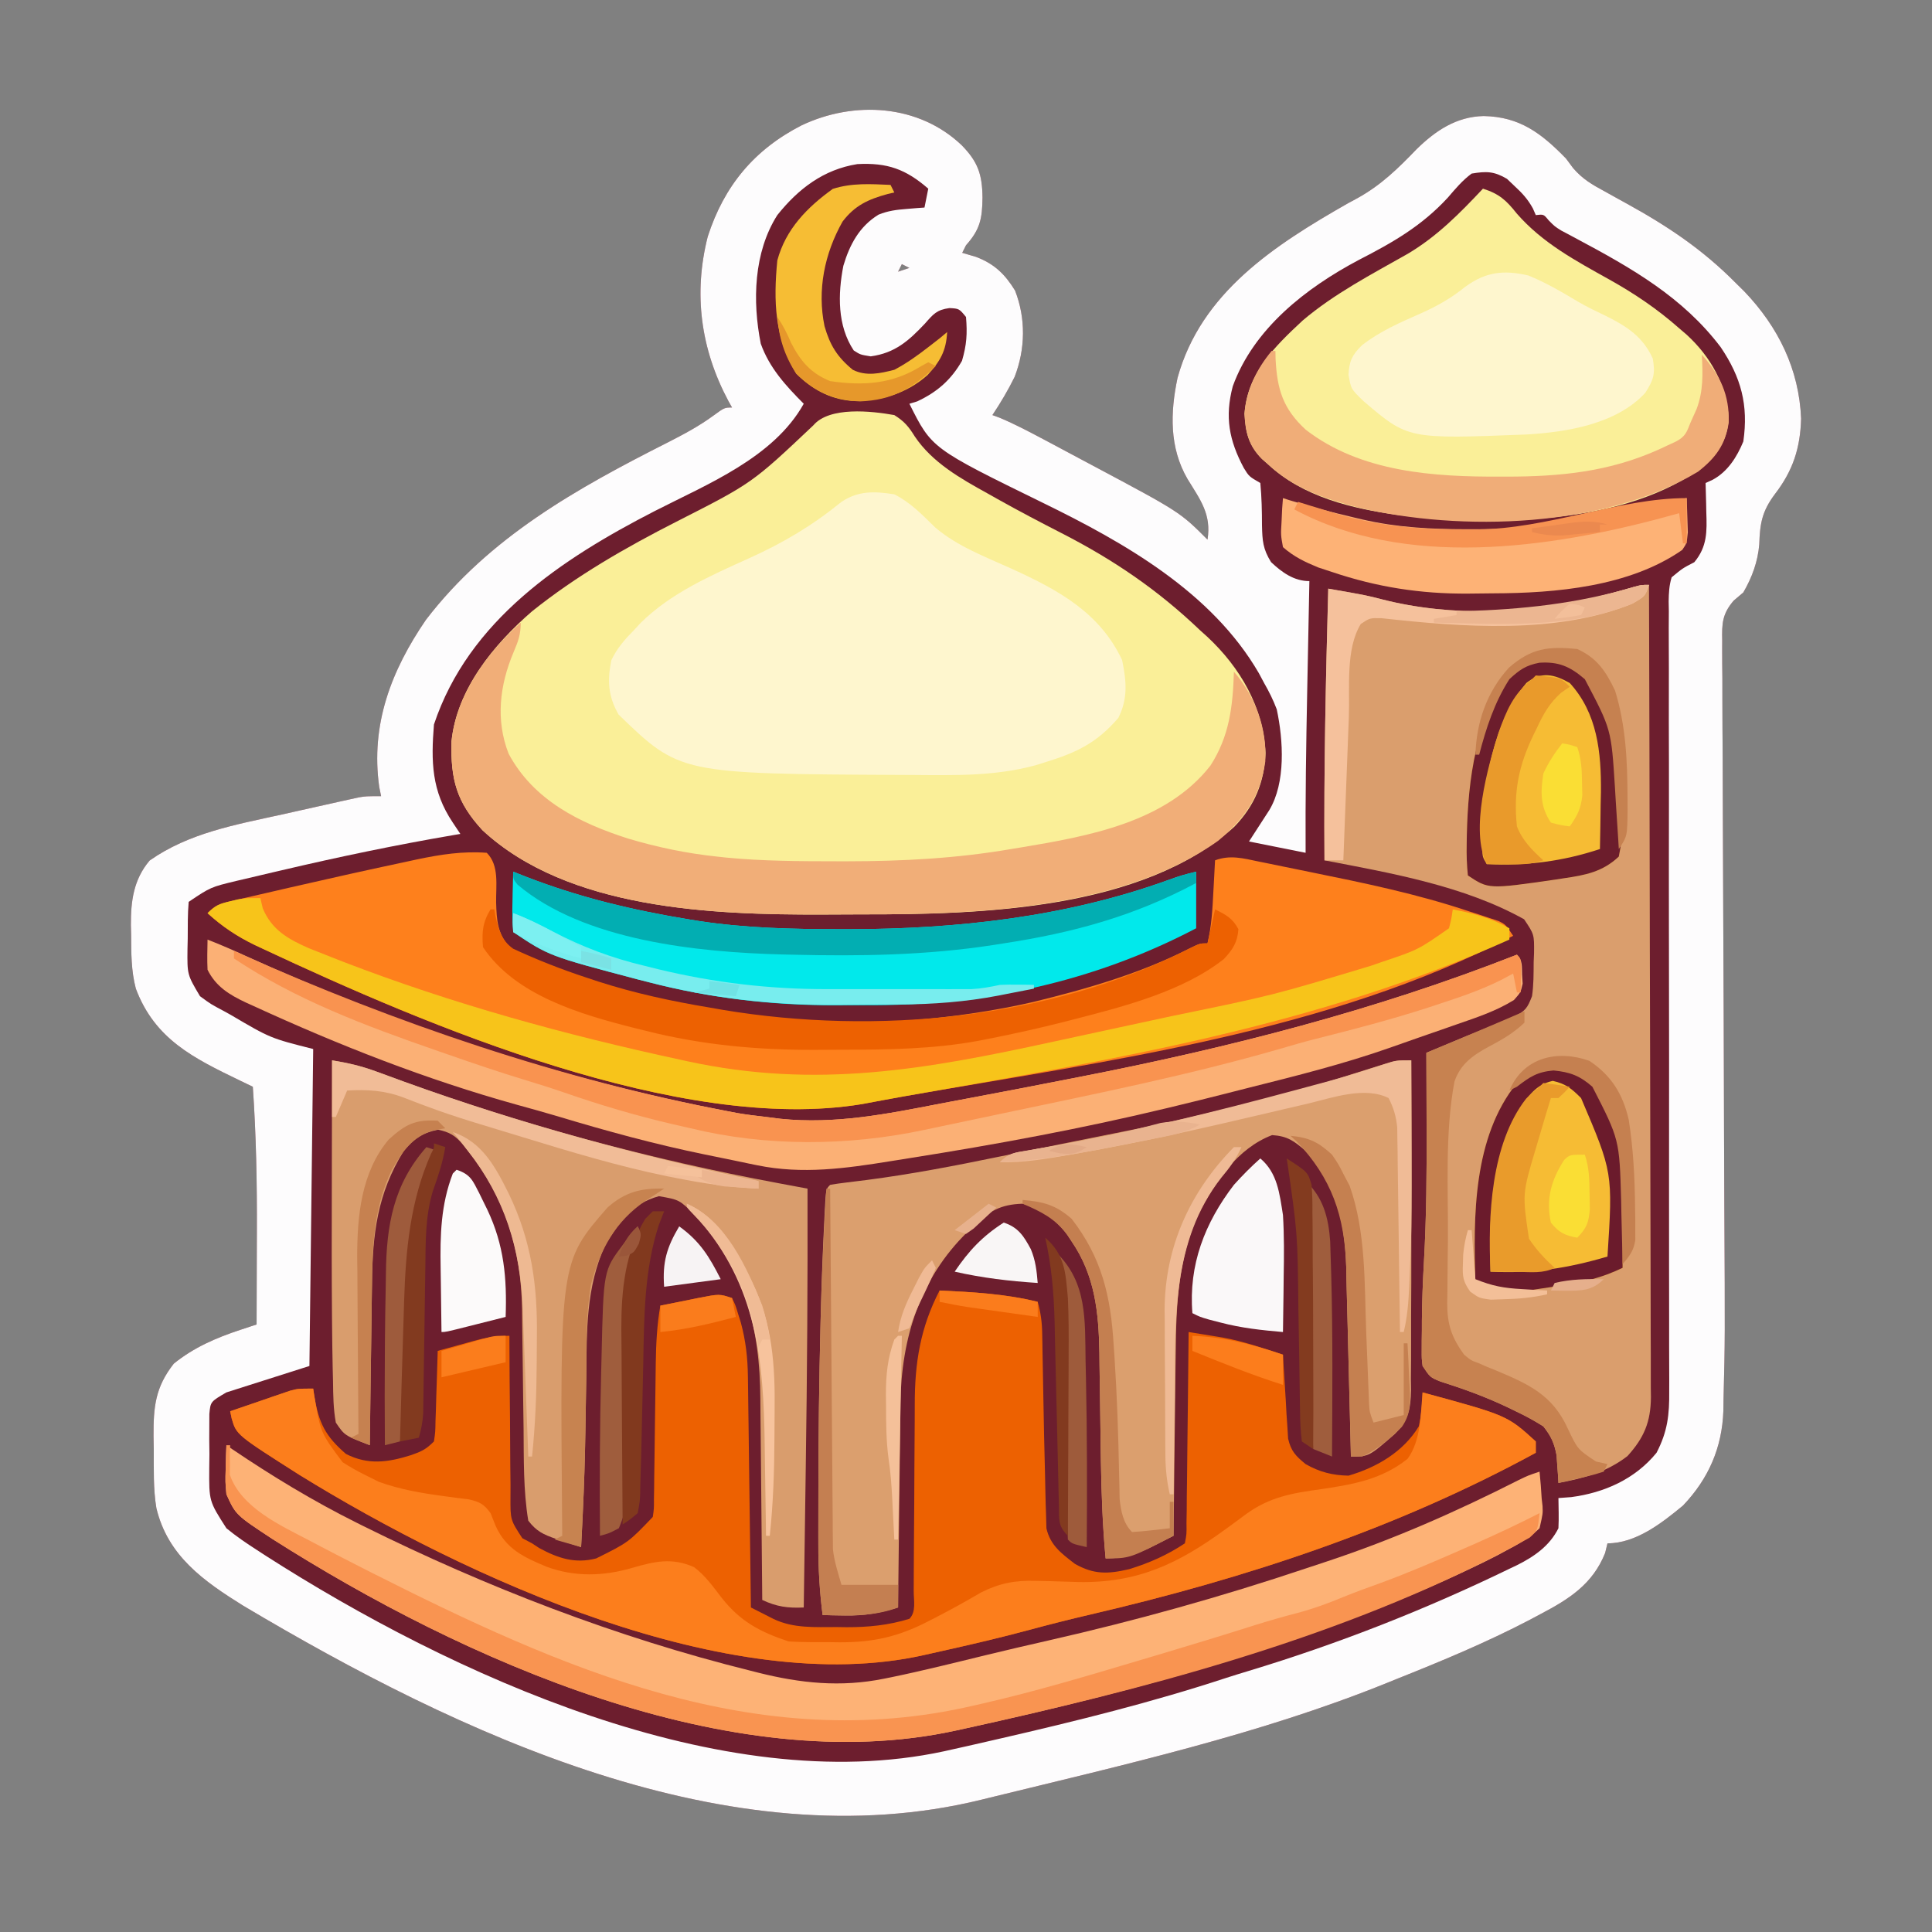 <?xml version="1.0" encoding="UTF-8"?>
<svg version="1.1" xmlns="http://www.w3.org/2000/svg" width="512" height="512">
<rect width="100%" height="100%" fill="#808080" stroke="none"/>
<path d="M0 0 C4.288 4.388 5.428 7.711 5.5 13.875 C5.431 19.501 4.845 22.329 1.125 26.5 C0.795 27.16 0.465 27.82 0.125 28.5 C1.321 28.851 2.518 29.201 3.75 29.562 C8.604 31.404 11.42 34.101 14.125 38.5 C17.004 45.887 16.88 53.965 14.008 61.387 C12.257 64.936 10.32 68.207 8.125 71.5 C8.771 71.737 9.417 71.974 10.082 72.219 C14.119 73.919 17.945 75.948 21.812 78 C22.646 78.442 23.48 78.884 24.339 79.34 C26.936 80.722 29.531 82.111 32.125 83.5 C32.923 83.924 33.722 84.348 34.544 84.785 C57.801 97.176 57.801 97.176 65.125 104.5 C66.189 97.814 63.258 94.016 59.816 88.418 C54.987 80.086 55.241 70.827 57.188 61.625 C63.417 39.027 82.945 26.464 102.125 15.5 C103.045 15.001 103.966 14.502 104.914 13.988 C111.124 10.548 115.632 6.143 120.508 1.066 C125.542 -3.87 131.088 -7.597 138.312 -7.75 C147.856 -7.565 153.59 -3.207 160.125 3.5 C160.742 4.333 161.36 5.165 161.996 6.023 C164.535 8.976 167.015 10.403 170.438 12.25 C171.692 12.946 172.946 13.642 174.199 14.34 C174.846 14.695 175.492 15.051 176.158 15.417 C187.051 21.412 196.357 27.628 205.125 36.5 C206.25 37.61 206.25 37.61 207.398 38.742 C216.423 48.182 221.911 59.401 222.438 72.438 C222.22 80.257 220.274 86.232 215.5 92.438 C212.095 96.98 211.53 100.176 211.348 105.758 C210.975 110.352 209.431 114.525 207.125 118.5 C206.285 119.212 205.445 119.925 204.579 120.659 C201.518 124.203 201.436 126.778 201.53 131.247 C201.525 132.407 201.525 132.407 201.52 133.59 C201.514 136.179 201.544 138.767 201.573 141.356 C201.576 143.214 201.577 145.073 201.576 146.931 C201.579 151.984 201.612 157.037 201.651 162.09 C201.686 167.401 201.692 172.712 201.701 178.024 C201.721 188.113 201.767 198.203 201.821 208.292 C201.901 223.001 201.946 237.71 201.988 252.419 C201.991 253.507 201.994 254.595 201.997 255.716 C202.004 257.891 202.01 260.065 202.016 262.24 C202.034 268.533 202.061 274.826 202.094 281.119 C202.279 316.373 202.279 316.373 201.88 332.23 C201.865 333.272 201.851 334.313 201.836 335.387 C201.503 345.14 197.895 353.412 191.125 360.5 C185.516 365.126 178.68 370.5 171.125 370.5 C170.919 371.346 170.713 372.191 170.5 373.062 C167.206 381.298 160.993 385.257 153.375 389.25 C152.422 389.759 151.469 390.268 150.487 390.792 C139.025 396.782 127.13 401.716 115.125 406.5 C113.935 406.984 113.935 406.984 112.722 407.478 C78.989 421.137 42.532 429.298 7.25 437.938 C6.569 438.105 5.888 438.273 5.186 438.446 C-61.742 454.886 -133.385 420.936 -190.376 387.055 C-200.921 380.493 -210.412 373.821 -213.433 361.164 C-214.286 356.026 -214.102 350.821 -214.125 345.625 C-214.146 344.466 -214.166 343.307 -214.188 342.113 C-214.223 334.324 -213.727 329.13 -208.812 322.875 C-203.524 318.599 -197.618 316.043 -191.194 313.924 C-190.385 313.657 -189.576 313.389 -188.742 313.114 C-188.126 312.911 -187.51 312.709 -186.875 312.5 C-186.85 306.421 -186.832 300.342 -186.82 294.263 C-186.815 292.203 -186.808 290.144 -186.8 288.084 C-186.746 275.183 -186.978 262.372 -187.875 249.5 C-189.594 248.671 -189.594 248.671 -191.349 247.826 C-203.554 241.924 -213.846 236.909 -218.875 223.5 C-220.129 218.769 -220.095 214.049 -220.125 209.188 C-220.156 207.963 -220.156 207.963 -220.188 206.713 C-220.228 200.35 -219.493 194.588 -215.219 189.547 C-204.797 182.216 -192.402 180.043 -180.175 177.353 C-177.417 176.746 -174.663 176.126 -171.908 175.504 C-170.149 175.111 -168.389 174.719 -166.629 174.328 C-165.809 174.144 -164.989 173.959 -164.145 173.77 C-162.997 173.519 -162.997 173.519 -161.826 173.263 C-161.158 173.115 -160.489 172.967 -159.801 172.815 C-157.875 172.5 -157.875 172.5 -153.875 172.5 C-154.04 171.696 -154.205 170.891 -154.375 170.062 C-156.698 153.511 -151.209 139.219 -141.996 125.754 C-125.204 103.844 -102.018 90.946 -77.805 78.698 C-73.616 76.559 -69.617 74.433 -65.82 71.645 C-62.875 69.5 -62.875 69.5 -60.875 69.5 C-61.201 68.917 -61.527 68.335 -61.863 67.734 C-69.195 53.979 -71.154 39.306 -67.312 24.188 C-62.951 10.704 -54.957 1.128 -42.445 -5.281 C-28.53 -11.879 -11.404 -10.891 0 0 Z M-15.875 31.5 C-16.205 32.16 -16.535 32.82 -16.875 33.5 C-15.885 33.17 -14.895 32.84 -13.875 32.5 C-14.535 32.17 -15.195 31.84 -15.875 31.5 Z " fill="#6D1E2E" transform="translate(254.875,38.5)"/>
<path d="M0 0 C4.288 4.388 5.428 7.711 5.5 13.875 C5.431 19.501 4.845 22.329 1.125 26.5 C0.795 27.16 0.465 27.82 0.125 28.5 C1.321 28.851 2.518 29.201 3.75 29.562 C8.604 31.404 11.42 34.101 14.125 38.5 C17.004 45.887 16.88 53.965 14.008 61.387 C12.257 64.936 10.32 68.207 8.125 71.5 C8.771 71.737 9.417 71.974 10.082 72.219 C14.119 73.919 17.945 75.948 21.812 78 C22.646 78.442 23.48 78.884 24.339 79.34 C26.936 80.722 29.531 82.111 32.125 83.5 C32.923 83.924 33.722 84.348 34.544 84.785 C57.801 97.176 57.801 97.176 65.125 104.5 C66.189 97.814 63.258 94.016 59.816 88.418 C54.987 80.086 55.241 70.827 57.188 61.625 C63.417 39.027 82.945 26.464 102.125 15.5 C103.045 15.001 103.966 14.502 104.914 13.988 C111.124 10.548 115.632 6.143 120.508 1.066 C125.542 -3.87 131.088 -7.597 138.312 -7.75 C147.856 -7.565 153.59 -3.207 160.125 3.5 C160.742 4.333 161.36 5.165 161.996 6.023 C164.535 8.976 167.015 10.403 170.438 12.25 C171.692 12.946 172.946 13.642 174.199 14.34 C174.846 14.695 175.492 15.051 176.158 15.417 C187.051 21.412 196.357 27.628 205.125 36.5 C206.25 37.61 206.25 37.61 207.398 38.742 C216.423 48.182 221.911 59.401 222.438 72.438 C222.22 80.257 220.274 86.232 215.5 92.438 C212.095 96.98 211.53 100.176 211.348 105.758 C210.975 110.352 209.431 114.525 207.125 118.5 C206.285 119.212 205.445 119.925 204.579 120.659 C201.518 124.203 201.436 126.778 201.53 131.247 C201.525 132.407 201.525 132.407 201.52 133.59 C201.514 136.179 201.544 138.767 201.573 141.356 C201.576 143.214 201.577 145.073 201.576 146.931 C201.579 151.984 201.612 157.037 201.651 162.09 C201.686 167.401 201.692 172.712 201.701 178.024 C201.721 188.113 201.767 198.203 201.821 208.292 C201.901 223.001 201.946 237.71 201.988 252.419 C201.991 253.507 201.994 254.595 201.997 255.716 C202.004 257.891 202.01 260.065 202.016 262.24 C202.034 268.533 202.061 274.826 202.094 281.119 C202.279 316.373 202.279 316.373 201.88 332.23 C201.865 333.272 201.851 334.313 201.836 335.387 C201.503 345.14 197.895 353.412 191.125 360.5 C185.516 365.126 178.68 370.5 171.125 370.5 C170.919 371.346 170.713 372.191 170.5 373.062 C167.206 381.298 160.993 385.257 153.375 389.25 C152.422 389.759 151.469 390.268 150.487 390.792 C139.025 396.782 127.13 401.716 115.125 406.5 C113.935 406.984 113.935 406.984 112.722 407.478 C78.989 421.137 42.532 429.298 7.25 437.938 C6.569 438.105 5.888 438.273 5.186 438.446 C-61.742 454.886 -133.385 420.936 -190.376 387.055 C-200.921 380.493 -210.412 373.821 -213.433 361.164 C-214.286 356.026 -214.102 350.821 -214.125 345.625 C-214.146 344.466 -214.166 343.307 -214.188 342.113 C-214.223 334.324 -213.727 329.13 -208.812 322.875 C-203.524 318.599 -197.618 316.043 -191.194 313.924 C-190.385 313.657 -189.576 313.389 -188.742 313.114 C-188.126 312.911 -187.51 312.709 -186.875 312.5 C-186.85 306.421 -186.832 300.342 -186.82 294.263 C-186.815 292.203 -186.808 290.144 -186.8 288.084 C-186.746 275.183 -186.978 262.372 -187.875 249.5 C-189.594 248.671 -189.594 248.671 -191.349 247.826 C-203.554 241.924 -213.846 236.909 -218.875 223.5 C-220.129 218.769 -220.095 214.049 -220.125 209.188 C-220.156 207.963 -220.156 207.963 -220.188 206.713 C-220.228 200.35 -219.493 194.588 -215.219 189.547 C-204.797 182.216 -192.402 180.043 -180.175 177.353 C-177.417 176.746 -174.663 176.126 -171.908 175.504 C-170.149 175.111 -168.389 174.719 -166.629 174.328 C-165.809 174.144 -164.989 173.959 -164.145 173.77 C-162.997 173.519 -162.997 173.519 -161.826 173.263 C-161.158 173.115 -160.489 172.967 -159.801 172.815 C-157.875 172.5 -157.875 172.5 -153.875 172.5 C-154.04 171.696 -154.205 170.891 -154.375 170.062 C-156.698 153.511 -151.209 139.219 -141.996 125.754 C-125.204 103.844 -102.018 90.946 -77.805 78.698 C-73.616 76.559 -69.617 74.433 -65.82 71.645 C-62.875 69.5 -62.875 69.5 -60.875 69.5 C-61.201 68.917 -61.527 68.335 -61.863 67.734 C-69.195 53.979 -71.154 39.306 -67.312 24.188 C-62.951 10.704 -54.957 1.128 -42.445 -5.281 C-28.53 -11.879 -11.404 -10.891 0 0 Z M-48.875 18.5 C-55.151 28.359 -55.501 41.318 -53.262 52.586 C-50.958 59.02 -46.641 63.711 -41.875 68.5 C-49.867 82.807 -67.41 89.789 -81.375 96.938 C-106.021 109.603 -130.664 125.867 -139.875 153.5 C-140.654 163.3 -140.539 171.072 -134.875 179.5 C-134.215 180.49 -133.555 181.48 -132.875 182.5 C-133.803 182.657 -133.803 182.657 -134.75 182.816 C-150.019 185.429 -165.11 188.584 -180.188 192.125 C-181.441 192.415 -181.441 192.415 -182.719 192.712 C-185.123 193.271 -187.525 193.84 -189.926 194.414 C-190.64 194.58 -191.355 194.745 -192.091 194.916 C-199.034 196.587 -199.034 196.587 -204.875 200.5 C-205.154 203.742 -205.107 206.998 -205.125 210.25 C-205.146 211.157 -205.166 212.065 -205.188 213 C-205.263 219.791 -205.263 219.791 -201.875 225.5 C-198.987 227.624 -198.987 227.624 -195.562 229.438 C-194.953 229.775 -194.344 230.113 -193.716 230.461 C-183.225 236.631 -183.225 236.631 -171.875 239.5 C-172.205 267.22 -172.535 294.94 -172.875 323.5 C-180.135 325.81 -187.395 328.12 -194.875 330.5 C-199.089 332.959 -199.089 332.959 -199.393 336.224 C-199.397 337.301 -199.402 338.378 -199.406 339.488 C-199.411 340.67 -199.417 341.851 -199.422 343.068 C-199.406 344.304 -199.391 345.539 -199.375 346.812 C-199.39 348.036 -199.406 349.26 -199.422 350.521 C-199.485 359.316 -199.485 359.316 -194.875 366.5 C-192.303 368.615 -189.613 370.45 -186.812 372.25 C-186.015 372.769 -185.218 373.289 -184.396 373.824 C-135.422 405.196 -63.566 438.303 -4.743 425.617 C-0.51 424.689 3.714 423.724 7.938 422.75 C8.689 422.577 9.441 422.405 10.215 422.227 C30.367 417.59 50.393 412.639 70.047 406.173 C72.014 405.536 73.986 404.927 75.965 404.332 C99.782 397.13 122.868 388.055 145.25 377.188 C146.2 376.736 146.2 376.736 147.168 376.275 C151.744 373.988 155.791 371.169 158.125 366.5 C158.194 365.127 158.21 363.75 158.188 362.375 C158.157 360.457 158.157 360.457 158.125 358.5 C159.239 358.418 160.352 358.335 161.5 358.25 C170.286 357.101 178.444 353.467 184.125 346.5 C187.048 340.879 187.549 336.422 187.483 330.143 C187.487 328.76 187.487 328.76 187.491 327.349 C187.495 324.271 187.479 321.193 187.462 318.115 C187.461 315.903 187.462 313.692 187.464 311.481 C187.465 306.725 187.458 301.969 187.444 297.213 C187.423 289.696 187.428 282.18 187.437 274.663 C187.448 264.129 187.453 253.595 187.449 243.061 C187.449 242.393 187.448 241.726 187.448 241.037 C187.444 231.55 187.43 222.062 187.414 212.574 C187.412 211.905 187.411 211.237 187.41 210.548 C187.409 209.88 187.408 209.212 187.406 208.523 C187.387 197.39 187.391 186.257 187.413 175.124 C187.427 167.648 187.414 160.172 187.381 152.696 C187.367 148.052 187.377 143.408 187.395 138.765 C187.398 136.607 187.391 134.45 187.373 132.292 C187.35 129.353 187.363 126.415 187.386 123.476 C187.37 122.617 187.354 121.758 187.338 120.873 C187.378 118.592 187.462 116.684 188.125 114.5 C191.055 112.078 191.055 112.078 194.125 110.5 C197.583 106.361 197.493 102.359 197.312 97.188 C197.292 96.077 197.292 96.077 197.271 94.943 C197.236 93.129 197.183 91.314 197.125 89.5 C197.741 89.219 198.357 88.938 198.992 88.648 C202.989 86.496 205.42 82.623 207.125 78.5 C208.519 68.849 206.533 61.507 201.125 53.5 C191.089 40.237 177.495 32.528 163.027 24.81 C162.301 24.42 161.576 24.03 160.828 23.629 C160.185 23.289 159.542 22.95 158.88 22.6 C157.125 21.5 157.125 21.5 155.519 19.867 C154.212 18.267 154.212 18.267 152.125 18.5 C151.871 17.917 151.617 17.335 151.355 16.734 C149.987 14.25 148.522 12.667 146.438 10.75 C145.473 9.83 145.473 9.83 144.488 8.891 C141.057 6.872 139.044 6.85 135.125 7.5 C132.663 9.31 130.796 11.564 128.812 13.875 C121.844 21.428 114.245 25.75 105.19 30.405 C91.206 37.82 77.372 48.578 71.824 63.863 C69.674 71.971 70.837 78.182 74.738 85.504 C76.131 87.769 76.131 87.769 79.125 89.5 C79.48 93.281 79.561 96.967 79.564 100.76 C79.66 104.777 79.799 106.975 81.965 110.461 C84.848 113.182 88.038 115.5 92.125 115.5 C92.112 116.122 92.1 116.744 92.087 117.384 C91.955 123.956 91.826 130.528 91.698 137.1 C91.65 139.541 91.601 141.982 91.552 144.423 C91.263 158.784 91.046 173.136 91.125 187.5 C86.175 186.51 81.225 185.52 76.125 184.5 C77.915 181.733 79.706 178.966 81.496 176.199 C85.886 168.924 85.233 157.668 83.477 149.477 C82.538 146.998 81.445 144.797 80.125 142.5 C79.662 141.635 79.199 140.77 78.723 139.879 C66.275 118.423 43.148 105.333 21.539 94.774 C-7.958 80.334 -7.958 80.334 -13.875 68.5 C-13.194 68.294 -12.514 68.088 -11.812 67.875 C-6.52 65.398 -2.852 62.203 0.062 57.125 C1.307 52.877 1.498 49.902 1.125 45.5 C-0.693 43.286 -0.693 43.286 -3.258 43.141 C-6.638 43.605 -7.522 44.717 -9.75 47.25 C-14.051 51.809 -17.69 55.071 -24.125 55.938 C-26.875 55.5 -26.875 55.5 -28.625 54.375 C-32.999 47.814 -32.842 39.462 -31.375 31.934 C-29.715 26.36 -27.157 21.508 -22.043 18.379 C-19.521 17.357 -17.333 17.089 -14.625 16.875 C-13.287 16.763 -13.287 16.763 -11.922 16.648 C-11.246 16.599 -10.571 16.55 -9.875 16.5 C-9.545 14.85 -9.215 13.2 -8.875 11.5 C-14.854 6.309 -19.731 4.572 -27.664 4.988 C-36.629 6.417 -43.291 11.51 -48.875 18.5 Z M-15.875 31.5 C-16.205 32.16 -16.535 32.82 -16.875 33.5 C-15.885 33.17 -14.895 32.84 -13.875 32.5 C-14.535 32.17 -15.195 31.84 -15.875 31.5 Z " fill="#FDFCFD" transform="translate(254.875,38.5)"/>
<path d="M0 0 C2.654 1.657 3.812 3.056 5.443 5.694 C10.111 12.607 17.536 16.8 24.688 20.75 C25.594 21.261 26.5 21.772 27.434 22.298 C32.984 25.404 38.6 28.36 44.262 31.255 C58.025 38.3 69.775 46.279 81 57 C81.634 57.571 82.268 58.142 82.922 58.73 C91.663 66.872 97.851 77.473 98.375 89.562 C98.032 97.364 95.526 103.461 90.102 109.098 C65.72 131.168 22.646 132.373 -8.463 132.316 C-12.032 132.313 -15.601 132.336 -19.17 132.361 C-48.221 132.442 -86.465 131.034 -109.137 110.02 C-116.014 102.566 -117.599 96.556 -117.344 86.492 C-115.987 72.71 -106.112 60.754 -96 52 C-84.217 42.562 -71.155 35.08 -57.741 28.246 C-37.69 18.054 -37.69 18.054 -21.453 2.715 C-17.192 -2.314 -6.074 -1.09 0 0 Z " fill="#FAEF98" transform="translate(237,110)"/>
<path d="M0 0 C0.093 28.824 0.164 57.649 0.207 86.473 C0.211 89.137 0.215 91.8 0.22 94.464 C0.221 95.126 0.222 95.788 0.223 96.47 C0.239 106.521 0.267 116.572 0.302 126.623 C0.342 138.288 0.367 149.952 0.376 161.616 C0.382 167.793 0.394 173.97 0.423 180.146 C0.45 185.96 0.458 191.773 0.452 197.587 C0.454 199.721 0.461 201.855 0.477 203.988 C0.497 206.903 0.492 209.816 0.481 212.73 C0.498 213.995 0.498 213.995 0.516 215.286 C0.451 221.79 -1.266 225.993 -5.719 230.891 C-11.348 235.187 -17.099 236.689 -24 238 C-24.056 237.004 -24.056 237.004 -24.113 235.988 C-24.179 235.105 -24.245 234.222 -24.312 233.312 C-24.371 232.442 -24.429 231.572 -24.488 230.676 C-25.115 227.401 -25.921 225.626 -28 223 C-30.448 221.471 -32.72 220.215 -35.312 219 C-36.016 218.658 -36.719 218.315 -37.444 217.962 C-43.255 215.196 -49.166 213.042 -55.305 211.105 C-58 210 -58 210 -60 207 C-60.243 205.049 -60.243 205.049 -60.23 202.816 C-60.229 201.969 -60.227 201.121 -60.225 200.248 C-60.206 198.919 -60.206 198.919 -60.188 197.562 C-60.187 196.742 -60.186 195.922 -60.186 195.076 C-60.15 189.768 -59.927 184.483 -59.632 179.184 C-58.977 167.364 -58.883 155.586 -58.938 143.75 C-58.943 141.818 -58.947 139.885 -58.951 137.953 C-58.962 133.302 -58.979 128.651 -59 124 C-47.381 119.139 -47.381 119.139 -42.836 117.34 C-41.694 116.877 -40.552 116.414 -39.375 115.938 C-38.207 115.472 -37.039 115.007 -35.836 114.527 C-32.7 112.838 -32.25 112.201 -31 109 C-30.552 106.01 -30.584 103.021 -30.562 100 C-30.53 99.193 -30.497 98.386 -30.463 97.555 C-30.412 92.626 -30.412 92.626 -33.102 88.617 C-48.983 79.756 -68.315 76.389 -86 73 C-86.183 48.985 -85.652 25.005 -85 1 C-75.008 2.74 -75.008 2.74 -70.699 3.852 C-52.555 8.511 -31.063 7.849 -13 3 C-11.903 2.714 -10.806 2.428 -9.676 2.133 C-7.791 1.626 -5.911 1.102 -4.039 0.551 C-2 0 -2 0 0 0 Z " fill="#DA9E6D" transform="translate(437,155)"/>
<path d="M0 0 C8.815 0.416 17.396 0.87 26 3 C26.791 5.808 27.139 8.341 27.189 11.255 C27.215 12.503 27.215 12.503 27.24 13.777 C27.26 15.119 27.26 15.119 27.281 16.488 C27.3 17.424 27.318 18.359 27.337 19.323 C27.396 22.319 27.448 25.316 27.5 28.312 C27.618 35.019 27.75 41.724 27.934 48.428 C27.976 50.076 28.012 51.724 28.039 53.372 C28.076 55.452 28.142 57.527 28.219 59.605 C28.249 60.735 28.279 61.864 28.311 63.028 C29.362 67.562 32.286 69.673 35.852 72.434 C40.933 75.31 44.62 75.158 50.246 73.844 C55.579 72.21 60.361 70.093 65 67 C65.477 64.54 65.477 64.54 65.432 61.632 C65.462 59.951 65.462 59.951 65.492 58.235 C65.499 57.021 65.505 55.806 65.512 54.555 C65.53 53.315 65.548 52.074 65.566 50.797 C65.611 47.499 65.643 44.201 65.67 40.903 C65.699 37.538 65.746 34.173 65.791 30.809 C65.876 24.206 65.944 17.603 66 11 C67.917 11.309 69.833 11.62 71.749 11.933 C72.816 12.106 73.883 12.28 74.983 12.458 C80.495 13.448 85.683 15.266 91 17 C91.04 17.736 91.079 18.473 91.12 19.231 C91.311 22.572 91.53 25.911 91.75 29.25 C91.843 30.988 91.843 30.988 91.938 32.762 C92.015 33.877 92.092 34.992 92.172 36.141 C92.235 37.167 92.298 38.193 92.362 39.251 C93.141 42.607 94.373 43.837 97 46 C100.689 48.107 104.137 48.984 108.375 49.062 C115.883 46.862 122.888 42.765 127 36 C127.651 32.995 127.925 30.07 128 27 C150.439 33.106 150.439 33.106 158 40 C158 40.99 158 41.98 158 43 C120.929 63.207 81.18 76.257 40.137 85.821 C34.645 87.103 29.19 88.473 23.746 89.949 C16.52 91.894 9.257 93.608 1.953 95.238 C-0.094 95.694 -2.14 96.157 -4.186 96.619 C-55.901 108.245 -125.723 75.974 -169.625 48.875 C-186.356 38.237 -186.356 38.237 -187.608 33.888 C-187.802 32.954 -187.802 32.954 -188 32 C-185.087 30.99 -182.169 29.994 -179.25 29 C-178.425 28.714 -177.6 28.428 -176.75 28.133 C-175.951 27.862 -175.152 27.591 -174.328 27.312 C-173.595 27.061 -172.862 26.81 -172.106 26.551 C-170 26 -170 26 -166 26 C-165.853 26.996 -165.853 26.996 -165.703 28.012 C-164.507 35.077 -162.812 38.581 -157.312 43.312 C-151.447 46.301 -146.216 45.554 -140.062 43.625 C-137.309 42.664 -136.098 42.098 -134 40 C-133.629 37.48 -133.629 37.48 -133.586 34.555 C-133.547 33.478 -133.509 32.402 -133.469 31.293 C-133.422 29.601 -133.422 29.601 -133.375 27.875 C-133.336 26.739 -133.298 25.604 -133.258 24.434 C-133.163 21.623 -133.078 18.812 -133 16 C-130.585 15.327 -128.168 14.662 -125.75 14 C-125.068 13.809 -124.386 13.618 -123.684 13.422 C-120.294 12.5 -117.542 12 -114 12 C-113.999 12.63 -113.997 13.26 -113.996 13.909 C-113.976 20.463 -113.922 27.016 -113.847 33.57 C-113.824 36.016 -113.81 38.462 -113.804 40.909 C-113.795 44.424 -113.754 47.938 -113.707 51.453 C-113.711 52.548 -113.715 53.643 -113.719 54.771 C-113.747 60.787 -113.747 60.787 -110.576 65.643 C-109.726 66.091 -108.876 66.538 -108 67 C-107.366 67.418 -106.732 67.835 -106.078 68.266 C-101.068 70.964 -96.64 72.444 -91 71 C-82.46 66.754 -82.46 66.754 -76 60 C-75.68 57.769 -75.68 57.769 -75.697 55.272 C-75.68 54.314 -75.664 53.356 -75.647 52.369 C-75.638 51.334 -75.63 50.3 -75.621 49.234 C-75.604 48.168 -75.587 47.101 -75.57 46.002 C-75.516 42.585 -75.476 39.167 -75.438 35.75 C-75.393 32.347 -75.347 28.944 -75.295 25.541 C-75.263 23.423 -75.236 21.305 -75.214 19.187 C-75.143 14.027 -74.882 9.087 -74 4 C-71.397 3.47 -68.793 2.951 -66.188 2.438 C-65.45 2.286 -64.712 2.135 -63.951 1.979 C-58.34 0.887 -58.34 0.887 -55 2 C-54.086 3.891 -54.086 3.891 -53.375 6.25 C-53.135 7.018 -52.895 7.787 -52.648 8.578 C-51.359 13.393 -50.86 17.815 -50.795 22.81 C-50.785 23.474 -50.775 24.138 -50.765 24.822 C-50.733 27.002 -50.708 29.183 -50.684 31.363 C-50.663 32.881 -50.642 34.398 -50.621 35.916 C-50.566 39.899 -50.516 43.882 -50.468 47.866 C-50.417 51.934 -50.362 56.003 -50.307 60.072 C-50.199 68.048 -50.098 76.024 -50 84 C-48.718 84.654 -47.434 85.304 -46.149 85.954 C-45.077 86.498 -45.077 86.498 -43.983 87.053 C-38.688 89.581 -32.998 89.183 -27.25 89.188 C-26.394 89.2 -25.538 89.212 -24.656 89.225 C-18.912 89.238 -13.51 88.707 -8 87 C-6.152 85.152 -6.865 82.124 -6.858 79.651 C-6.855 78.988 -6.851 78.324 -6.848 77.64 C-6.84 76.193 -6.835 74.745 -6.831 73.297 C-6.824 70.996 -6.808 68.695 -6.79 66.394 C-6.738 59.849 -6.69 53.303 -6.674 46.758 C-6.664 42.756 -6.634 38.754 -6.593 34.752 C-6.581 33.236 -6.575 31.719 -6.578 30.202 C-6.59 19.243 -5.123 9.862 0 0 Z " fill="#ED6101" transform="translate(249,342)"/>
<path d="M0 0 C3.375 3.375 2.402 8.665 2.479 13.26 C2.635 17.921 2.818 21.327 6 25 C43.394 47.827 103.446 49.08 144.872 39.52 C159.077 36.049 173.212 31.993 186.285 25.324 C189 24 189 24 191 24 C192.093 19.416 192.323 14.875 192.562 10.188 C192.606 9.399 192.649 8.611 192.693 7.799 C192.799 5.866 192.9 3.933 193 2 C196.94 0.509 200.47 1.455 204.449 2.293 C205.18 2.44 205.911 2.588 206.664 2.739 C208.217 3.054 209.77 3.373 211.322 3.696 C213.633 4.176 215.946 4.645 218.26 5.111 C232.464 7.995 246.687 10.923 260.438 15.562 C261.346 15.853 262.254 16.144 263.189 16.443 C264.486 16.876 264.486 16.876 265.809 17.316 C266.57 17.568 267.331 17.821 268.115 18.08 C270 19 270 19 272 22 C223.057 47.652 164.356 55.101 110.647 64.528 C106.906 65.195 103.172 65.894 99.438 66.596 C51.512 74.54 -16.278 45.619 -58.938 25.625 C-59.778 25.232 -60.619 24.84 -61.485 24.435 C-66.249 22.117 -70.076 19.565 -74 16 C-71.316 13.316 -69.081 13.127 -65.387 12.266 C-64.713 12.107 -64.039 11.948 -63.345 11.785 C-61.128 11.265 -58.908 10.757 -56.688 10.25 C-55.152 9.895 -53.617 9.54 -52.082 9.186 C-47.392 8.106 -42.697 7.049 -38 6 C-36.918 5.758 -36.918 5.758 -35.814 5.512 C-31.194 4.484 -26.568 3.484 -21.938 2.5 C-20.763 2.245 -19.589 1.99 -18.38 1.728 C-12.135 0.43 -6.381 -0.47 0 0 Z " fill="#FE801C" transform="translate(129,226)"/>
<path d="M0 0 C0.056 11.045 0.067 22.089 0.028 33.134 C0.008 38.765 0 44.396 0.015 50.027 C0.028 55.946 0.003 61.864 -0.044 67.782 C-0.056 70.087 -0.057 72.392 -0.044 74.697 C-0.03 77.95 -0.059 81.2 -0.098 84.453 C-0.083 85.418 -0.069 86.383 -0.054 87.377 C-0.165 92.496 -0.732 95.315 -4.385 99.038 C-11.216 105 -11.216 105 -16 105 C-16.016 104.262 -16.032 103.525 -16.049 102.765 C-16.206 95.763 -16.381 88.762 -16.575 81.762 C-16.674 78.164 -16.767 74.566 -16.844 70.967 C-16.918 67.485 -17.011 64.003 -17.116 60.522 C-17.17 58.568 -17.206 56.614 -17.242 54.66 C-17.615 43.195 -19.815 32.49 -28 24 C-31.108 21.345 -32.795 20.079 -36.875 19.812 C-46.148 23.336 -52.119 32.369 -56.477 40.887 C-61.72 52.615 -62.306 64.467 -62.414 77.172 C-62.433 78.59 -62.452 80.007 -62.473 81.425 C-62.524 85.114 -62.563 88.803 -62.601 92.492 C-62.641 96.273 -62.692 100.055 -62.742 103.836 C-62.838 111.224 -62.923 118.612 -63 126 C-64.265 126.643 -65.531 127.283 -66.797 127.922 C-67.502 128.279 -68.206 128.635 -68.933 129.003 C-73.097 131.011 -76.367 132 -81 132 C-81.792 123.443 -82.113 114.924 -82.246 106.336 C-82.263 105.29 -82.279 104.243 -82.297 103.165 C-82.363 98.801 -82.425 94.436 -82.477 90.071 C-82.517 86.847 -82.568 83.623 -82.621 80.398 C-82.63 79.432 -82.638 78.467 -82.647 77.471 C-82.838 66.733 -83.83 57.021 -90 48 C-90.382 47.424 -90.763 46.848 -91.156 46.254 C-94.153 42.194 -98.095 39.231 -103 38 C-108.832 38.155 -112.012 40.019 -116.062 44 C-116.583 44.498 -117.103 44.995 -117.639 45.508 C-130.252 57.884 -135.114 73.563 -135.379 90.93 C-135.391 92.319 -135.403 93.708 -135.414 95.098 C-135.433 96.542 -135.452 97.987 -135.473 99.431 C-135.524 103.204 -135.564 106.977 -135.601 110.75 C-135.641 114.611 -135.692 118.473 -135.742 122.334 C-135.839 129.889 -135.923 137.445 -136 145 C-140.848 146.46 -144.864 147.23 -149.938 147.125 C-151.081 147.107 -152.224 147.089 -153.402 147.07 C-154.26 147.047 -155.117 147.024 -156 147 C-156.783 140.781 -157.148 134.729 -157.133 128.465 C-157.134 127.565 -157.136 126.664 -157.137 125.737 C-157.139 122.804 -157.133 119.871 -157.125 116.938 C-157.124 115.929 -157.123 114.921 -157.121 113.882 C-157.101 99.334 -156.927 84.794 -156.562 70.25 C-156.543 69.451 -156.523 68.652 -156.503 67.828 C-156.285 59.188 -155.968 50.554 -155.527 41.922 C-155.49 41.142 -155.453 40.362 -155.415 39.559 C-155.118 34.118 -155.118 34.118 -154 33 C-152.636 32.755 -151.261 32.566 -149.885 32.402 C-149.013 32.293 -148.14 32.184 -147.241 32.071 C-146.287 31.954 -145.334 31.836 -144.352 31.715 C-132.575 30.184 -121.001 27.962 -109.375 25.562 C-107.477 25.176 -105.578 24.79 -103.68 24.404 C-99.942 23.645 -96.205 22.881 -92.469 22.115 C-87.955 21.191 -83.438 20.29 -78.918 19.395 C-70.998 17.825 -63.1 16.211 -55.25 14.312 C-54.244 14.07 -53.238 13.828 -52.202 13.579 C-29.298 7.975 -29.298 7.975 -6.831 0.878 C-4 0 -4 0 0 0 Z " fill="#DB9F6E" transform="translate(374,281)"/>
<path d="M0 0 C4.279 1.357 6.177 3.07 8.938 6.562 C15.736 14.385 24.528 19.079 33.466 24.066 C40.176 27.813 46.226 31.898 52 37 C52.657 37.563 53.315 38.127 53.992 38.707 C60.383 44.563 64.631 52.146 65.125 60.906 C64.817 66.063 62.665 69.663 59 73.125 C38.138 89.433 2.565 89.242 -22.309 86.5 C-34.651 84.806 -47.707 81.731 -57 73 C-57.513 72.55 -58.026 72.1 -58.555 71.637 C-62.114 68.067 -62.958 64.492 -63.184 59.641 C-62.439 48.933 -55.278 41.905 -47.789 34.945 C-39.372 27.793 -29.452 22.662 -19.883 17.23 C-12.099 12.594 -6.165 6.553 0 0 Z " fill="#FAEF98" transform="translate(393,50)"/>
<path d="M0 0 C4.27 2.146 7.446 5.457 10.836 8.777 C16.761 13.84 24.277 16.619 31.315 19.82 C43.455 25.371 54.479 31.342 60.375 43.938 C61.513 49.515 61.969 54.063 59.375 59.25 C53.595 65.942 48.358 68.414 40 71 C39.127 71.273 38.254 71.545 37.354 71.826 C26.621 74.725 15.917 74.463 4.875 74.375 C3.348 74.369 3.348 74.369 1.79 74.362 C-56.828 74.07 -56.828 74.07 -73.062 58.375 C-75.848 53.523 -76.075 49.462 -75 44 C-73.492 40.796 -71.477 38.508 -69 36 C-68.107 35.033 -68.107 35.033 -67.195 34.047 C-59.226 26.171 -48.644 21.526 -38.543 16.969 C-29.386 12.836 -21.816 8.342 -14 2 C-9.504 -0.997 -5.265 -0.823 0 0 Z " fill="#FEF6CE" transform="translate(237,131)"/>
<path d="M0 0 C0.748 0.51 0.748 0.51 1.512 1.031 C12.181 8.234 23.04 14.816 34.562 20.562 C35.147 20.854 35.731 21.145 36.332 21.445 C68.993 37.652 103.474 50.952 138.875 59.75 C139.55 59.921 140.225 60.093 140.921 60.27 C152.15 63.086 162.815 64.189 174.25 61.875 C174.897 61.745 175.545 61.615 176.211 61.482 C184.642 59.741 192.998 57.647 201.359 55.605 C206.846 54.269 212.346 52.995 217.853 51.744 C240.99 46.481 263.594 40.189 286.085 32.641 C287.937 32.021 289.793 31.409 291.648 30.797 C309.326 24.938 325.863 17.645 342.442 9.24 C345 8 345 8 348 7 C348.245 9.381 348.422 11.737 348.562 14.125 C348.638 14.79 348.713 15.455 348.791 16.141 C348.879 18.133 348.879 18.133 348 22 C345.326 24.6 342.283 26.267 339 28 C338.244 28.409 337.488 28.819 336.71 29.241 C334.351 30.469 331.969 31.62 329.562 32.75 C328.207 33.387 328.207 33.387 326.825 34.037 C285.448 53.141 240.211 65.33 195.812 75.062 C194.955 75.251 194.098 75.439 193.215 75.633 C133.562 88.643 62.722 56.978 12.244 24.883 C2.487 18.466 2.487 18.466 0 13 C-0.293 9.668 -0.293 9.668 -0.188 6.188 C-0.16 5.026 -0.133 3.865 -0.105 2.668 C-0.071 1.788 -0.036 0.907 0 0 Z " fill="#FDB276" transform="translate(60,383)"/>
<path d="M0 0 C4.162 0.654 7.877 1.543 11.832 3.004 C12.948 3.411 14.063 3.818 15.212 4.237 C16.4 4.675 17.588 5.112 18.812 5.562 C51.51 17.404 84.263 26.201 118.446 32.587 C119.177 32.724 119.908 32.861 120.661 33.002 C122.44 33.335 124.22 33.667 126 34 C126.07 58.619 125.903 83.228 125.536 107.844 C125.474 112.063 125.415 116.283 125.355 120.502 C125.24 128.668 125.121 136.834 125 145 C120.781 145.196 117.83 144.802 114 143 C113.994 142.189 113.988 141.379 113.982 140.544 C113.924 132.851 113.852 125.159 113.764 117.466 C113.72 113.513 113.681 109.56 113.654 105.606 C113.627 101.78 113.587 97.955 113.537 94.13 C113.52 92.681 113.509 91.232 113.502 89.783 C113.412 70.906 109.361 54.989 96.113 40.988 C92.046 36.946 92.046 36.946 86.625 36 C79.293 38.023 76.229 42.723 72.395 48.914 C67.275 60.243 67.496 71.552 67.375 83.75 C67.331 86.642 67.282 89.534 67.232 92.426 C67.2 94.322 67.169 96.218 67.14 98.115 C67.025 105.479 66.788 112.83 66.438 120.188 C66.394 121.117 66.35 122.047 66.304 123.005 C66.207 125.003 66.104 127.002 66 129 C64.562 128.532 63.124 128.062 61.688 127.59 C60.887 127.328 60.086 127.066 59.262 126.797 C55.924 125.621 54.213 124.835 52 122 C50.669 113.996 50.833 105.682 50.754 97.586 C50.721 95.255 50.688 92.924 50.654 90.594 C50.607 86.976 50.562 83.357 50.523 79.739 C50.483 76.209 50.432 72.679 50.379 69.148 C50.37 68.078 50.362 67.008 50.353 65.906 C50.099 50.293 45.887 36.284 36 24 C35.555 23.43 35.111 22.86 34.652 22.273 C32.583 19.892 31.162 19.034 28.062 18.375 C23.929 19.219 21.603 20.786 19 24 C11.97 35.365 10.715 46.097 10.586 59.227 C10.567 60.455 10.547 61.684 10.527 62.95 C10.468 66.842 10.421 70.733 10.375 74.625 C10.337 77.277 10.298 79.93 10.258 82.582 C10.162 89.055 10.077 95.527 10 102 C3.318 99.422 3.318 99.422 1 96 C0.323 92.359 0.302 88.735 0.254 85.039 C0.225 83.906 0.196 82.773 0.167 81.606 C0.082 77.737 0.033 73.869 0 70 C-0.006 69.302 -0.012 68.605 -0.019 67.886 C-0.108 57.179 -0.099 46.473 -0.069 35.765 C-0.058 31.715 -0.054 27.664 -0.049 23.613 C-0.038 15.742 -0.021 7.871 0 0 Z " fill="#D99D6D" transform="translate(88,281)"/>
<path d="M0 0 C3.527 1.38 6.973 2.879 10.41 4.469 C50.587 22.844 94.439 37.254 137.938 45.5 C138.697 45.648 139.456 45.796 140.239 45.949 C142.821 46.394 145.395 46.709 148 47 C149.261 47.16 150.522 47.321 151.822 47.486 C166.348 48.99 180.079 46.209 194.311 43.448 C197.023 42.926 199.738 42.418 202.454 41.911 C210.978 40.318 219.49 38.669 228 37 C229.543 36.699 229.543 36.699 231.116 36.392 C270.691 28.662 309.421 18.778 347 4 C348.569 5.569 348.283 7.141 348.375 9.312 C348.424 10.092 348.473 10.872 348.523 11.676 C348 14 348 14 346.207 16.02 C341.51 18.92 336.517 20.582 331.312 22.375 C330.188 22.769 329.063 23.164 327.904 23.57 C325.64 24.361 323.374 25.147 321.107 25.928 C318.499 26.828 315.899 27.745 313.301 28.672 C301.08 32.966 288.559 36.099 276.003 39.247 C273.543 39.864 271.085 40.489 268.629 41.121 C264.759 42.108 260.882 43.064 257 44 C256.091 44.22 255.181 44.44 254.244 44.667 C231.714 50.086 209.044 54.283 186.164 57.9 C184.452 58.172 182.74 58.445 181.029 58.722 C169.129 60.637 157.663 62.267 145.688 59.812 C144.704 59.613 144.704 59.613 143.701 59.409 C142.253 59.112 140.806 58.809 139.361 58.5 C136.813 57.96 134.26 57.447 131.707 56.934 C118.547 54.234 105.734 50.739 92.878 46.855 C89.272 45.784 85.648 44.781 82.021 43.78 C57.992 37.106 34.897 28.028 12.25 17.625 C11.565 17.316 10.88 17.006 10.174 16.688 C5.755 14.607 2.228 12.456 0 8 C-0.134 5.328 -0.043 2.677 0 0 Z " fill="#FBB075" transform="translate(55,249)"/>
<path d="M0 0 C0.147 0.944 0.147 0.944 0.297 1.906 C1.976 11.732 1.976 11.732 7.793 19.5 C9.812 20.812 11.843 21.932 14 23 C15.114 23.557 16.227 24.114 17.375 24.688 C22.949 26.706 28.56 27.672 34.426 28.461 C36.164 28.697 36.164 28.697 37.938 28.938 C39.019 29.07 40.101 29.203 41.215 29.34 C44.199 30.047 45.214 30.56 47 33 C47.454 34.134 47.907 35.269 48.375 36.438 C51.171 42.567 55.841 44.677 61.809 47.184 C69.274 49.965 77.018 49.715 84.562 47.5 C90.437 45.785 95.118 44.712 100.938 47.312 C103.934 49.558 105.979 52.487 108.25 55.438 C113.24 61.772 118.484 64.495 126 67 C129.558 67.231 133.122 67.185 136.688 67.188 C137.656 67.2 138.625 67.212 139.623 67.225 C148.399 67.242 155.047 65.764 162.938 61.688 C163.841 61.225 163.841 61.225 164.764 60.753 C168.887 58.629 172.945 56.402 176.938 54.043 C181.822 51.573 186.022 50.767 191.473 50.945 C192.703 50.97 193.933 50.994 195.201 51.02 C197.748 51.089 200.295 51.167 202.842 51.254 C218.507 51.531 229.182 46.42 241.586 37.395 C242.204 36.947 242.822 36.499 243.459 36.038 C244.664 35.16 245.863 34.273 247.054 33.376 C253.456 28.663 259.594 27.667 267.25 26.625 C275.721 25.36 283.138 24.057 290 18.625 C293.579 13.768 293.467 6.804 294 1 C316.439 7.106 316.439 7.106 324 14 C324 14.99 324 15.98 324 17 C286.929 37.207 247.18 50.257 206.137 59.821 C200.645 61.103 195.19 62.473 189.746 63.949 C182.52 65.894 175.257 67.608 167.953 69.238 C165.906 69.694 163.86 70.157 161.814 70.619 C110.099 82.245 40.277 49.974 -3.625 22.875 C-20.356 12.237 -20.356 12.237 -21.608 7.888 C-21.802 6.954 -21.802 6.954 -22 6 C-19.087 4.99 -16.169 3.994 -13.25 3 C-12.012 2.571 -12.012 2.571 -10.75 2.133 C-9.951 1.862 -9.152 1.591 -8.328 1.312 C-7.595 1.061 -6.862 0.81 -6.106 0.551 C-4 0 -4 0 0 0 Z " fill="#FC7E1C" transform="translate(83,368)"/>
<path d="M0 0 C0 3.245 -0.685 4.974 -1.938 7.938 C-5.568 16.565 -6.705 25.804 -3.207 34.75 C3.418 47.099 15.632 53.127 28.456 57.228 C36.187 59.534 43.97 61.156 52 62 C52.78 62.085 53.56 62.171 54.364 62.259 C64.125 63.211 73.889 63.242 83.688 63.25 C84.595 63.251 85.502 63.252 86.436 63.253 C101.167 63.242 115.454 62.501 130 60 C130.883 59.855 131.767 59.711 132.677 59.562 C150.448 56.598 171.012 52.928 182.754 37.926 C187.823 30.091 188.712 22.181 189 13 C194.697 19.559 197.818 28.093 197.312 36.852 C195.969 46.088 191.932 51.878 184.836 57.809 C159.352 75.971 120.637 77.371 90.537 77.316 C86.968 77.313 83.399 77.336 79.83 77.361 C50.779 77.442 12.535 76.034 -10.137 55.02 C-17.014 47.566 -18.599 41.556 -18.344 31.492 C-17.137 19.233 -8.992 8.008 0 0 Z " fill="#F1AE78" transform="translate(138,165)"/>
<path d="M0 0 C1.163 0.459 2.325 0.918 3.523 1.391 C17.749 6.89 31.79 10.228 46.812 12.688 C47.904 12.867 47.904 12.867 49.018 13.05 C61.473 14.966 73.987 15.24 86.562 15.25 C87.369 15.251 88.176 15.251 89.007 15.252 C117.64 15.214 146.495 12.012 173.551 2.234 C177 1 177 1 181 0 C181 4.95 181 9.9 181 15 C153.633 29.368 124.031 35.609 93.198 35.391 C90.5 35.375 87.803 35.391 85.105 35.41 C68.486 35.431 52.108 33.491 36 29.312 C34.529 28.939 34.529 28.939 33.029 28.558 C9.511 22.341 9.511 22.341 0 16 C-0.221 13.211 -0.281 10.653 -0.188 7.875 C-0.174 7.121 -0.16 6.367 -0.146 5.59 C-0.111 3.726 -0.057 1.863 0 0 Z " fill="#01E9EB" transform="translate(136,231)"/>
<path d="M0 0 C4.667 1.87 8.961 4.425 13.27 6.996 C15.659 8.382 18.131 9.566 20.625 10.75 C26.116 13.482 30.399 16.251 33 22 C33.698 26.099 33.259 27.595 31 31.125 C23.31 39.447 10.124 41.54 -0.656 42.15 C-31.837 43.375 -31.837 43.375 -43.582 33.367 C-46.985 30.086 -46.985 30.086 -47.625 26.312 C-47.476 22.719 -46.634 21.003 -44.062 18.5 C-39.298 14.763 -33.861 12.428 -28.355 9.998 C-24.018 8.06 -20.416 5.997 -16.688 3 C-11.251 -0.963 -6.527 -1.509 0 0 Z " fill="#FEF6CE" transform="translate(405,73)"/>
<path d="M0 0 C0.206 0.887 0.412 1.774 0.625 2.688 C3.011 8.437 7.359 10.876 12.859 13.289 C14.817 14.083 16.781 14.861 18.75 15.625 C19.829 16.049 20.908 16.473 22.02 16.909 C51.008 28.069 80.851 36.262 111.188 42.812 C111.864 42.96 112.54 43.107 113.237 43.259 C147.309 50.643 176.461 45.395 210.062 38.074 C214.569 37.092 219.079 36.12 223.589 35.149 C227.642 34.276 231.694 33.401 235.746 32.524 C237.711 32.1 239.676 31.675 241.642 31.251 C268.3 25.78 268.3 25.78 294.312 17.938 C295.248 17.612 296.183 17.287 297.146 16.951 C306.802 13.724 306.802 13.724 315 8 C315.648 5.429 315.648 5.429 316 3 C321.446 4.029 326.118 5.246 331 8 C331 8.99 331 9.98 331 11 C280.239 33.887 225.094 42.971 170.647 52.528 C166.906 53.195 163.172 53.894 159.438 54.596 C111.512 62.54 43.722 33.619 1.062 13.625 C0.222 13.232 -0.619 12.84 -1.485 12.435 C-6.249 10.117 -10.076 7.565 -14 4 C-11.855 1.855 -10.983 1.554 -8.125 0.875 C-7.447 0.707 -6.769 0.54 -6.07 0.367 C-4 0 -4 0 0 0 Z " fill="#F7C41A" transform="translate(69,238)"/>
<path d="M0 0 C6.611 3.433 9.807 7.881 12.32 14.792 C13.401 18.302 13.837 21.791 14.188 25.438 C14.264 26.206 14.34 26.974 14.418 27.766 C14.638 30.176 14.827 32.586 15 35 C15.088 36.199 15.088 36.199 15.178 37.421 C15.328 39.74 15.424 42.053 15.5 44.375 C15.543 45.082 15.586 45.789 15.63 46.517 C15.656 48.523 15.656 48.523 15 52 C10.718 56.061 6.076 56.937 0.438 57.75 C-0.35 57.871 -1.137 57.993 -1.948 58.118 C-19.519 60.654 -19.519 60.654 -25 57 C-25.283 54.164 -25.377 51.582 -25.312 48.75 C-25.3 47.939 -25.288 47.128 -25.276 46.292 C-24.937 31.624 -22.969 15.266 -13.527 3.418 C-9.594 -0.233 -5.213 -0.815 0 0 Z " fill="#F6BC34" transform="translate(414,175)"/>
<path d="M0 0 C4.938 1.778 8.281 4.53 11 9 C14.076 16.121 15.132 23.195 15.098 30.93 C15.094 32.219 15.091 33.508 15.088 34.836 C15.08 36.182 15.071 37.529 15.062 38.875 C15.057 40.245 15.053 41.615 15.049 42.984 C15.037 46.323 15.021 49.661 15 53 C9.559 55.607 4.516 56.822 -1.438 57.688 C-2.245 57.817 -3.053 57.947 -3.885 58.08 C-17.648 60.176 -17.648 60.176 -24 57 C-24.568 39.404 -24.656 18.399 -13 4 C-8.628 0.308 -5.696 -0.712 0 0 Z " fill="#F6BC34" transform="translate(415,283)"/>
<path d="M0 0 C0.33 0 0.66 0 1 0 C0.968 0.701 0.936 1.403 0.902 2.125 C0.914 3.074 0.926 4.022 0.938 5 C0.926 5.928 0.914 6.856 0.902 7.812 C3.898 16.51 14.182 21.182 21.875 25.188 C23.44 26.015 23.44 26.015 25.036 26.86 C28.346 28.596 31.669 30.303 35 32 C36.045 32.533 37.09 33.066 38.167 33.615 C88.793 59.18 140.75 82.338 198 69 C198.89 68.797 199.781 68.594 200.698 68.385 C214.625 65.181 228.311 61.086 242 57 C243.802 56.465 245.604 55.93 247.406 55.395 C255.807 52.892 264.187 50.331 272.543 47.685 C276.299 46.504 280.065 45.429 283.875 44.438 C288.136 43.301 292.129 41.838 296.195 40.141 C299.454 38.815 302.754 37.634 306.062 36.438 C313.498 33.7 320.749 30.567 328 27.375 C329.593 26.674 329.593 26.674 331.219 25.959 C336.889 23.442 342.478 20.827 348 18 C347.497 22.544 347.497 22.544 345.383 24.484 C342.609 26.039 339.83 27.549 337 29 C336.052 29.487 336.052 29.487 335.085 29.984 C291.893 51.918 242.938 64.732 195.812 75.062 C194.955 75.251 194.098 75.439 193.215 75.633 C133.562 88.643 62.722 56.978 12.244 24.883 C2.487 18.466 2.487 18.466 0 13 C-0.293 9.668 -0.293 9.668 -0.188 6.188 C-0.16 5.026 -0.133 3.865 -0.105 2.668 C-0.071 1.788 -0.036 0.907 0 0 Z " fill="#F99451" transform="translate(60,383)"/>
<path d="M0 0 C0.525 0.17 1.049 0.34 1.59 0.516 C7.259 2.289 12.971 3.764 18.75 5.125 C19.471 5.295 20.191 5.466 20.933 5.642 C30.193 7.794 39.086 8.241 48.562 8.25 C49.3 8.251 50.037 8.252 50.797 8.253 C67.35 8.238 83.038 6.496 98.969 1.867 C101.638 1.104 104.271 0.499 107 0 C107.081 1.937 107.139 3.875 107.188 5.812 C107.24 7.431 107.24 7.431 107.293 9.082 C107 12 107 12 105.816 13.734 C91.803 23.498 72.204 25.198 55.77 25.24 C53.533 25.25 51.298 25.281 49.062 25.312 C36.511 25.405 24.88 23.596 12.938 19.562 C11.157 18.977 11.157 18.977 9.34 18.379 C5.743 16.894 2.94 15.568 0 13 C-0.586 9.766 -0.586 9.766 -0.375 6.25 C-0.294 4.494 -0.294 4.494 -0.211 2.703 C-0.141 1.811 -0.072 0.919 0 0 Z " fill="#FDB276" transform="translate(340,132)"/>
<path d="M0 0 C0.33 0 0.66 0 1 0 C1.014 0.701 1.028 1.403 1.043 2.125 C1.45 10.221 3.012 15.32 9.027 20.871 C23.648 32.183 43.027 33.392 60.812 33.312 C62.123 33.308 63.434 33.303 64.785 33.298 C79.211 33.124 91.881 31.422 105 25 C105.745 24.653 106.49 24.306 107.258 23.949 C109.65 22.646 109.999 21.536 111 19 C111.536 17.804 112.073 16.608 112.625 15.375 C114.416 10.605 114.278 6.03 114 1 C118.868 6.372 121.36 11.706 121.125 19 C120.241 24.881 117.643 28.379 113 32 C88.375 46.878 50.211 48.006 22.943 41.505 C14.027 39.188 5.817 36.406 -1 30 C-1.513 29.55 -2.026 29.1 -2.555 28.637 C-6.11 25.071 -6.937 21.504 -7.207 16.664 C-6.721 10.408 -3.979 4.788 0 0 Z " fill="#F0AD78" transform="translate(337,93)"/>
<path d="M0 0 C0.857 0.384 0.857 0.384 1.73 0.775 C42.803 19.096 86.654 34.074 130.938 42.5 C132.077 42.722 132.077 42.722 133.24 42.949 C135.822 43.395 138.396 43.709 141 44 C142.261 44.16 143.522 44.321 144.822 44.486 C159.348 45.99 173.079 43.209 187.311 40.448 C190.023 39.926 192.738 39.418 195.454 38.911 C203.978 37.318 212.49 35.669 221 34 C222.543 33.699 222.543 33.699 224.116 33.392 C263.691 25.662 302.421 15.778 340 1 C341 2 341 2 341.098 4.066 C341.08 5.302 341.08 5.302 341.062 6.562 C341.053 7.389 341.044 8.215 341.035 9.066 C341.018 10.024 341.018 10.024 341 11 C340.67 11 340.34 11 340 11 C339.67 9.35 339.34 7.7 339 6 C337.908 6.58 336.816 7.16 335.691 7.758 C330.6 10.298 325.336 12.102 319.938 13.875 C318.895 14.22 317.853 14.565 316.78 14.921 C306.77 18.178 296.634 20.816 286.428 23.377 C283.286 24.183 280.174 25.082 277.062 26 C253.012 32.924 228.475 37.85 204 43 C202.258 43.367 200.516 43.734 198.773 44.102 C190.495 45.846 190.495 45.846 187.122 46.554 C185.665 46.86 184.208 47.168 182.751 47.478 C162.609 51.74 141.038 51.889 121 47 C119.388 46.632 117.776 46.265 116.164 45.898 C106.427 43.621 96.946 40.814 87.504 37.527 C83.959 36.3 80.386 35.191 76.797 34.102 C70.037 32.038 63.36 29.767 56.688 27.438 C55.573 27.051 54.459 26.665 53.311 26.268 C34.77 19.824 16.409 12.939 0 2 C0 1.34 0 0.68 0 0 Z " fill="#F99350" transform="translate(62,252)"/>
<path d="M0 0 C0.33 0 0.66 0 1 0 C1.101 0.592 1.201 1.183 1.305 1.793 C2.166 5.41 2.875 8.199 5.995 10.421 C12.339 13.364 18.733 15.874 25.375 18.062 C26.415 18.407 27.455 18.751 28.527 19.106 C38.224 22.226 47.962 24.335 58 26 C59.212 26.213 60.423 26.425 61.672 26.645 C102.066 33.361 148.451 29.113 185.285 10.324 C188 9 188 9 190 9 C190.66 6.03 191.32 3.06 192 0 C194.914 1.42 196.654 2.344 198.188 5.25 C197.95 8.731 196.684 10.643 194.324 13.168 C183.602 21.619 168.102 25.67 155.125 29 C154.139 29.254 153.153 29.508 152.137 29.77 C145.418 31.468 138.677 32.987 131.875 34.312 C131.072 34.472 130.269 34.631 129.442 34.795 C117.453 37.021 105.354 37.187 93.2 37.185 C90.833 37.187 88.466 37.206 86.1 37.225 C70.838 37.283 56.017 35.933 41.188 32.188 C40.121 31.923 39.054 31.659 37.955 31.387 C23.836 27.799 6.535 22.802 -2 10 C-2.337 6.04 -2.094 3.403 0 0 Z " fill="#ED6101" transform="translate(130,241)"/>
<path d="M0 0 C1.163 0.459 2.325 0.918 3.523 1.391 C17.749 6.89 31.79 10.228 46.812 12.688 C47.904 12.867 47.904 12.867 49.018 13.05 C61.473 14.966 73.987 15.24 86.562 15.25 C87.369 15.251 88.176 15.251 89.007 15.252 C117.64 15.214 146.495 12.012 173.551 2.234 C176.046 1.342 178.418 0.558 181 0 C181 0.99 181 1.98 181 3 C164.541 11.8 148.367 16.187 130 19 C129.033 19.152 128.066 19.305 127.07 19.462 C109.342 22.18 91.881 22.432 74 22 C73.064 21.979 72.129 21.958 71.165 21.937 C48.97 21.352 18.715 18.315 1.133 3.418 C0 2 0 2 0 0 Z " fill="#02AEB2" transform="translate(136,231)"/>
<path d="M0 0 C0 0.99 0 1.98 0 3 C-2.881 5.788 -6.046 7.586 -9.562 9.438 C-13.704 11.684 -16.977 13.988 -18.559 18.645 C-21.121 32.32 -20.176 47.137 -20.286 61.013 C-20.304 62.914 -20.328 64.816 -20.359 66.717 C-20.401 69.434 -20.417 72.15 -20.426 74.867 C-20.443 75.683 -20.461 76.499 -20.479 77.34 C-20.458 83.028 -19.348 86.359 -16 91 C-14.184 92.512 -14.184 92.512 -12.137 93.258 C-11.414 93.574 -10.692 93.889 -9.947 94.215 C-8.829 94.665 -8.829 94.665 -7.688 95.125 C1.039 98.787 7.443 101.62 11.5 110.625 C14.092 116.094 14.092 116.094 18.938 119.312 C19.948 119.539 20.959 119.766 22 120 C21.67 120.66 21.34 121.32 21 122 C18.277 122.852 18.277 122.852 14.938 123.625 C13.833 123.885 12.728 124.146 11.59 124.414 C10.735 124.607 9.881 124.801 9 125 C8.944 124.004 8.944 124.004 8.887 122.988 C8.821 122.105 8.755 121.222 8.688 120.312 C8.629 119.442 8.571 118.572 8.512 117.676 C7.885 114.401 7.079 112.626 5 110 C2.552 108.471 0.28 107.215 -2.312 106 C-3.016 105.658 -3.719 105.315 -4.444 104.962 C-10.255 102.196 -16.166 100.042 -22.305 98.105 C-25 97 -25 97 -27 94 C-27.243 92.049 -27.243 92.049 -27.23 89.816 C-27.229 88.969 -27.227 88.121 -27.225 87.248 C-27.212 86.362 -27.2 85.476 -27.188 84.562 C-27.187 83.742 -27.186 82.922 -27.186 82.076 C-27.15 76.768 -26.927 71.483 -26.632 66.184 C-25.977 54.364 -25.883 42.586 -25.938 30.75 C-25.943 28.818 -25.947 26.885 -25.951 24.953 C-25.962 20.302 -25.979 15.651 -26 11 C-25.224 10.677 -24.447 10.355 -23.647 10.023 C-17.836 7.605 -12.032 5.174 -6.25 2.688 C-5.059 2.176 -3.868 1.664 -2.641 1.137 C-1.769 0.762 -0.898 0.386 0 0 Z " fill="#C78250" transform="translate(404,268)"/>
<path d="M0 0 C0.33 0.66 0.66 1.32 1 2 C0.13 2.203 0.13 2.203 -0.758 2.41 C-5.904 3.828 -9.45 5.422 -12.715 9.723 C-17.5 18.202 -19.477 27.898 -17.492 37.441 C-16.047 42.482 -14.138 45.605 -10 49 C-6.436 50.782 -2.765 49.96 1 49 C4.246 47.301 7.109 45.242 10 43 C11.516 41.824 11.516 41.824 13.062 40.625 C13.702 40.089 14.341 39.553 15 39 C14.754 44.045 13.127 46.781 9.82 50.391 C3.994 55.542 -2.825 57.307 -10.434 57.219 C-16.187 56.728 -20.932 54.068 -25 50 C-30.712 40.499 -31.068 30.862 -30 20 C-27.769 11.727 -22.112 5.965 -15.312 1.062 C-10.253 -0.561 -5.268 -0.23 0 0 Z " fill="#F6BD34" transform="translate(236,49)"/>
<path d="M0 0 C4.554 3.841 5.094 9.355 6 15 C6.329 20.427 6.288 25.817 6.188 31.25 C6.172 32.689 6.159 34.128 6.146 35.566 C6.114 39.045 6.062 42.522 6 46 C0.381 45.524 -5.03 44.939 -10.5 43.5 C-11.5 43.242 -12.501 42.984 -13.531 42.719 C-16 42 -16 42 -18 41 C-19.039 28.216 -14.724 17.079 -7 7 C-4.781 4.526 -2.482 2.21 0 0 Z " fill="#FAF8F9" transform="translate(334,307)"/>
<path d="M0 0 C6.611 3.433 9.807 7.881 12.32 14.792 C13.401 18.302 13.837 21.791 14.188 25.438 C14.264 26.206 14.34 26.974 14.418 27.766 C14.638 30.176 14.827 32.586 15 35 C15.088 36.199 15.088 36.199 15.178 37.421 C15.328 39.74 15.424 42.053 15.5 44.375 C15.543 45.082 15.586 45.789 15.63 46.517 C15.656 48.523 15.656 48.523 15 52 C10.718 56.061 6.076 56.937 0.438 57.75 C-0.35 57.871 -1.137 57.993 -1.948 58.118 C-19.519 60.654 -19.519 60.654 -25 57 C-25.283 54.164 -25.377 51.582 -25.312 48.75 C-25.3 47.939 -25.288 47.128 -25.276 46.292 C-24.937 31.624 -22.969 15.266 -13.527 3.418 C-9.594 -0.233 -5.213 -0.815 0 0 Z M-9.5 6 C-18.39 16.668 -21.164 33.244 -21.125 46.875 C-21.128 47.801 -21.13 48.726 -21.133 49.68 C-21.152 52.026 -21.152 52.026 -20 54 C-9.703 54.518 0.193 53.269 10 50 C10.089 46.083 10.141 42.167 10.188 38.25 C10.213 37.158 10.238 36.066 10.264 34.941 C10.357 24.401 9.342 14.041 2 6 C-2.146 3.674 -5.569 2.855 -9.5 6 Z " fill="#6C1D2C" transform="translate(414,175)"/>
<path d="M0 0 C4.938 1.778 8.281 4.53 11 9 C14.076 16.121 15.132 23.195 15.098 30.93 C15.094 32.219 15.091 33.508 15.088 34.836 C15.08 36.182 15.071 37.529 15.062 38.875 C15.057 40.245 15.053 41.615 15.049 42.984 C15.037 46.323 15.021 49.661 15 53 C9.559 55.607 4.516 56.822 -1.438 57.688 C-2.245 57.817 -3.053 57.947 -3.885 58.08 C-17.648 60.176 -17.648 60.176 -24 57 C-24.568 39.404 -24.656 18.399 -13 4 C-8.628 0.308 -5.696 -0.712 0 0 Z M-12.32 11.066 C-16.147 18.022 -17.663 25.229 -19 33 C-19.199 34.096 -19.199 34.096 -19.402 35.215 C-20.36 41.418 -20.086 47.744 -20 54 C-8.931 54.573 0.404 53.119 11 50 C12.424 27.737 12.424 27.737 4 8 C1.471 5.471 -0.024 4.22 -3.5 3.438 C-7.985 4.447 -9.966 7.382 -12.32 11.066 Z " fill="#6B1B2C" transform="translate(415,283)"/>
<path d="M0 0 C-1 3 -1 3 -4.438 5 C-24.726 13.204 -49.631 11.161 -70.91 8.828 C-74.007 8.769 -74.007 8.769 -76.371 10.359 C-80.457 16.983 -79.254 27.311 -79.535 34.914 C-79.578 36.01 -79.621 37.105 -79.665 38.234 C-79.801 41.698 -79.932 45.161 -80.062 48.625 C-80.154 50.988 -80.246 53.352 -80.338 55.715 C-80.562 61.476 -80.782 67.238 -81 73 C-82.65 73 -84.3 73 -86 73 C-86.183 48.985 -85.652 25.005 -85 1 C-75.008 2.74 -75.008 2.74 -70.699 3.852 C-52.555 8.511 -31.063 7.849 -13 3 C-11.903 2.714 -10.806 2.428 -9.676 2.133 C-7.791 1.626 -5.911 1.102 -4.039 0.551 C-2 0 -2 0 0 0 Z " fill="#F5C19C" transform="translate(437,155)"/>
<path d="M0 0 C3.721 1.24 4.269 2.847 6.008 6.218 C6.356 6.93 6.704 7.642 7.062 8.375 C7.42 9.102 7.777 9.828 8.145 10.577 C12.596 19.966 13.359 28.689 13 39 C10.355 39.668 7.709 40.335 5.062 41 C4.308 41.191 3.553 41.382 2.775 41.578 C-2.887 43 -2.887 43 -4 43 C-4.075 38.787 -4.129 34.574 -4.165 30.36 C-4.18 28.931 -4.2 27.503 -4.226 26.074 C-4.382 17.383 -4.184 9.242 -1 1 C-0.67 0.67 -0.34 0.34 0 0 Z " fill="#FCFAFA" transform="translate(121,310)"/>
<path d="M0 0 C0.19 42.688 0.19 42.688 -0.438 57.375 C-0.477 58.31 -0.516 59.244 -0.556 60.207 C-0.756 64.228 -1.038 68.073 -2 72 C-2.33 72 -2.66 72 -3 72 C-3.008 71.297 -3.016 70.594 -3.025 69.87 C-3.103 63.234 -3.19 56.599 -3.288 49.963 C-3.337 46.552 -3.384 43.141 -3.422 39.73 C-3.466 35.806 -3.526 31.881 -3.586 27.957 C-3.597 26.736 -3.609 25.515 -3.621 24.257 C-3.641 23.116 -3.661 21.975 -3.681 20.8 C-3.694 19.799 -3.708 18.797 -3.722 17.765 C-4.018 14.818 -4.672 12.643 -6 10 C-12.286 6.857 -20.769 9.869 -27.18 11.414 C-29.396 11.931 -31.612 12.447 -33.828 12.964 C-34.98 13.236 -36.131 13.507 -37.318 13.787 C-54.453 17.822 -71.59 21.74 -88.938 24.75 C-89.632 24.872 -90.326 24.994 -91.042 25.12 C-97.087 26.177 -102.849 27.131 -109 27 C-106.557 24.557 -105.323 24.517 -101.953 23.957 C-100.897 23.774 -99.841 23.592 -98.752 23.404 C-97.597 23.209 -96.441 23.013 -95.25 22.812 C-73.28 18.904 -51.719 13.559 -30.188 7.75 C-29.392 7.536 -28.596 7.321 -27.776 7.1 C-17.655 4.389 -17.655 4.389 -7.676 1.203 C-4 0 -4 0 0 0 Z " fill="#F0BB96" transform="translate(374,281)"/>
<path d="M0 0 C-1.601 1.067 -3.205 2.129 -4.832 3.156 C-12.931 8.651 -16.955 16.102 -19.386 25.447 C-20.769 33.455 -20.545 41.644 -20.625 49.75 C-20.669 52.642 -20.718 55.534 -20.768 58.426 C-20.8 60.322 -20.831 62.218 -20.86 64.115 C-20.975 71.479 -21.212 78.83 -21.562 86.188 C-21.606 87.117 -21.65 88.047 -21.696 89.005 C-21.793 91.003 -21.896 93.002 -22 95 C-24.31 94.34 -26.62 93.68 -29 93 C-28.01 92.505 -28.01 92.505 -27 92 C-27.01 90.848 -27.021 89.696 -27.032 88.51 C-27.604 19.444 -27.604 19.444 -15 5 C-10.36 0.877 -6.071 -0.169 0 0 Z " fill="#C78350" transform="translate(176,315)"/>
<path d="M0 0 C6.6 0.6 6.6 0.6 9 3 C8.251 3.518 7.502 4.036 6.73 4.57 C3.631 7.329 2.033 10.182 0.312 13.875 C0.018 14.474 -0.277 15.074 -0.58 15.691 C-4.546 23.909 -5.962 30.886 -5 40 C-3.586 43.692 -0.916 46.376 2 49 C-1.285 50.095 -3.737 50.1 -7.188 50.062 C-8.818 50.049 -8.818 50.049 -10.48 50.035 C-11.312 50.024 -12.143 50.012 -13 50 C-17.478 41.044 -12.729 24.306 -9.863 15.129 C-7.777 9.33 -5.916 4.823 -1 1 C-0.67 0.67 -0.34 0.34 0 0 Z " fill="#E99A2B" transform="translate(407,179)"/>
<path d="M0 0 C0.33 0.66 0.66 1.32 1 2 C0.295 3.923 -0.416 5.846 -1.211 7.734 C-2.831 12.386 -3.122 17.018 -3.082 21.91 C-3.075 23.052 -3.069 24.193 -3.062 25.369 C-3.051 26.588 -3.039 27.807 -3.027 29.062 C-3.015 31.659 -3.002 34.255 -2.99 36.852 C-2.967 40.933 -2.938 45.015 -2.904 49.097 C-2.872 53.044 -2.856 56.99 -2.84 60.938 C-2.826 62.156 -2.813 63.375 -2.799 64.631 C-2.796 65.772 -2.792 66.914 -2.789 68.09 C-2.778 69.588 -2.778 69.588 -2.766 71.117 C-3.031 74.379 -3.724 76.988 -5 80 C-7.625 81.375 -7.625 81.375 -10 82 C-10.112 67.524 -10.069 53.056 -9.682 38.585 C-9.644 37.17 -9.61 35.754 -9.578 34.338 C-9.062 11.699 -9.062 11.699 -3.938 4.875 C-3.41 4.151 -2.883 3.426 -2.34 2.68 C-1 1 -1 1 0 0 Z " fill="#9F5D3D" transform="translate(169,325)"/>
<path d="M0 0 C2.339 0.287 4.674 0.619 7 1 C5.625 2.5 5.625 2.5 4 4 C3.34 4 2.68 4 2 4 C0.968 7.324 -0.022 10.66 -1 14 C-1.36 15.217 -1.719 16.434 -2.09 17.688 C-5.58 29.391 -5.58 29.391 -3.812 41.25 C-1.838 44.246 0.362 46.576 3 49 C-0.065 50.533 -3.268 50.103 -6.625 50.062 C-7.331 50.058 -8.038 50.053 -8.766 50.049 C-10.51 50.037 -12.255 50.019 -14 50 C-14.707 35.413 -13.912 16.188 -4.602 4.199 C-3.25 2.812 -3.25 2.812 -1 1 C-0.67 0.67 -0.34 0.34 0 0 Z " fill="#E99B2B" transform="translate(409,287)"/>
<path d="M0 0 C4.942 0.46 7.364 1.654 11 5 C12.73 7.559 12.73 7.559 14.188 10.438 C14.676 11.364 15.165 12.291 15.668 13.246 C20.032 25.544 19.571 39.231 20.062 52.125 C20.178 55.074 20.296 58.023 20.419 60.972 C20.495 62.794 20.566 64.615 20.633 66.438 C20.667 67.256 20.7 68.075 20.735 68.918 C20.762 69.636 20.789 70.354 20.817 71.094 C20.949 73.222 20.949 73.222 22 76 C25.96 75.01 25.96 75.01 30 74 C30 67.73 30 61.46 30 55 C30.33 55 30.66 55 31 55 C31.205 58.187 31.328 61.371 31.438 64.562 C31.496 65.458 31.555 66.353 31.615 67.275 C31.714 71.146 31.766 73.899 29.507 77.146 C26.378 80.312 23.048 83.089 19 85 C18.01 85 17.02 85 16 85 C15.984 84.262 15.968 83.525 15.951 82.765 C15.794 75.763 15.619 68.762 15.425 61.762 C15.326 58.164 15.233 54.566 15.156 50.967 C15.082 47.485 14.989 44.003 14.884 40.522 C14.83 38.568 14.794 36.614 14.758 34.66 C14.32 21.195 10.893 11.255 1.625 1.5 C1.089 1.005 0.552 0.51 0 0 Z " fill="#C58050" transform="translate(342,301)"/>
<path d="M0 0 C3.624 1.349 6.999 3.015 10.417 4.818 C18.405 8.998 26.197 11.909 35 14 C36.102 14.275 37.204 14.549 38.34 14.832 C53.346 18.454 68.066 20.162 83.492 20.133 C84.641 20.134 85.79 20.135 86.974 20.136 C89.382 20.136 91.791 20.135 94.199 20.13 C97.885 20.125 101.572 20.13 105.258 20.137 C107.607 20.136 109.956 20.135 112.305 20.133 C113.953 20.136 113.953 20.136 115.635 20.139 C116.66 20.136 117.685 20.133 118.742 20.129 C119.639 20.129 120.536 20.128 121.461 20.127 C124.064 19.997 126.455 19.545 129 19 C130.603 18.936 132.208 18.914 133.812 18.938 C134.998 18.951 134.998 18.951 136.207 18.965 C136.799 18.976 137.39 18.988 138 19 C138 19.33 138 19.66 138 20 C135.543 20.485 133.084 20.963 130.625 21.438 C129.946 21.572 129.266 21.707 128.566 21.846 C119.868 23.512 111.203 24.157 102.355 24.203 C101.02 24.212 101.02 24.212 99.657 24.22 C97.781 24.23 95.904 24.236 94.028 24.24 C91.232 24.25 88.438 24.281 85.643 24.312 C68.802 24.412 52.327 22.548 36 18.312 C34.529 17.939 34.529 17.939 33.029 17.558 C9.511 11.341 9.511 11.341 0 5 C-0.188 2.375 -0.188 2.375 0 0 Z " fill="#78EDEE" transform="translate(136,242)"/>
<path d="M0 0 C5.498 0.44 8.823 1.345 13 5 C20.996 15.342 23.344 25.485 24.125 38.312 C24.204 39.464 24.284 40.616 24.365 41.803 C25.033 52.065 25.376 62.337 25.571 72.618 C25.599 73.773 25.627 74.928 25.656 76.117 C25.684 77.643 25.684 77.643 25.713 79.199 C26.041 82.4 26.646 85.646 29 88 C30.691 87.91 32.38 87.754 34.062 87.562 C34.982 87.461 35.901 87.359 36.848 87.254 C37.558 87.17 38.268 87.086 39 87 C39 84.69 39 82.38 39 80 C39.33 80 39.66 80 40 80 C40 82.97 40 85.94 40 89 C28.4 95 28.4 95 22 95 C21.208 86.443 20.887 77.924 20.754 69.336 C20.737 68.29 20.721 67.243 20.703 66.165 C20.637 61.801 20.575 57.436 20.523 53.071 C20.483 49.847 20.432 46.623 20.379 43.398 C20.37 42.432 20.362 41.467 20.353 40.471 C20.162 29.733 19.17 20.021 13 11 C12.618 10.424 12.237 9.848 11.844 9.254 C8.674 4.959 4.786 3.019 0 1 C0 0.67 0 0.34 0 0 Z " fill="#C47F50" transform="translate(271,318)"/>
<path d="M0 0 C0.33 0 0.66 0 1 0 C1.008 1.212 1.016 2.424 1.025 3.673 C1.102 15.106 1.19 26.538 1.288 37.97 C1.337 43.847 1.384 49.725 1.422 55.602 C1.459 61.275 1.505 66.949 1.558 72.622 C1.577 74.785 1.592 76.948 1.603 79.111 C1.62 82.144 1.649 85.176 1.681 88.209 C1.683 89.1 1.685 89.992 1.688 90.91 C1.699 91.744 1.71 92.578 1.722 93.438 C1.727 94.154 1.733 94.87 1.738 95.608 C2.089 98.809 3.115 101.904 4 105 C8.95 105 13.9 105 19 105 C19 106.98 19 108.96 19 111 C12.382 113.463 5.996 113.189 -1 113 C-1.783 106.781 -2.148 100.729 -2.133 94.465 C-2.134 93.565 -2.136 92.664 -2.137 91.737 C-2.139 88.804 -2.133 85.871 -2.125 82.938 C-2.124 81.929 -2.123 80.921 -2.121 79.882 C-2.101 65.334 -1.927 50.794 -1.562 36.25 C-1.543 35.451 -1.523 34.652 -1.503 33.828 C-1.219 22.538 -0.681 11.273 0 0 Z " fill="#C47F51" transform="translate(219,315)"/>
<path d="M0 0 C4.419 0.737 7.731 1.49 11.832 3.004 C12.948 3.411 14.063 3.818 15.212 4.237 C16.4 4.675 17.588 5.112 18.812 5.562 C49.732 16.76 80.864 25.204 113 32 C113 32.66 113 33.32 113 34 C105.601 33.699 98.437 32.63 91.188 31.188 C90.407 31.034 89.627 30.881 88.823 30.724 C75.819 28.057 63.102 24.216 50.421 20.328 C48.135 19.628 45.847 18.935 43.559 18.242 C42.041 17.78 40.524 17.316 39.008 16.852 C38.263 16.624 37.519 16.396 36.751 16.161 C32.927 14.973 29.15 13.71 25.397 12.312 C24.272 11.895 24.272 11.895 23.124 11.47 C21.715 10.943 20.311 10.403 18.913 9.847 C13.858 7.951 9.374 7.704 4 8 C3.01 10.31 2.02 12.62 1 15 C0.67 15 0.34 15 0 15 C0 10.05 0 5.1 0 0 Z " fill="#F1BC97" transform="translate(88,281)"/>
<path d="M0 0 C0.99 0.33 1.98 0.66 3 1 C2.402 2.176 1.804 3.351 1.188 4.562 C-4.924 18.589 -4.657 34.045 -5.125 49.062 C-5.234 52.253 -5.346 55.443 -5.462 58.632 C-5.532 60.601 -5.598 62.57 -5.659 64.539 C-5.814 69.112 -6.095 73.498 -7 78 C-8.98 78.495 -8.98 78.495 -11 79 C-11.074 70.333 -11.066 61.667 -11 53 C-10.995 52.301 -10.99 51.602 -10.984 50.881 C-10.948 46.512 -10.884 42.144 -10.791 37.775 C-10.764 36.359 -10.743 34.944 -10.729 33.528 C-10.591 20.633 -8.711 9.873 0 0 Z " fill="#9E5B3C" transform="translate(113,304)"/>
<path d="M0 0 C0.99 0 1.98 0 3 0 C2.546 1.176 2.092 2.351 1.625 3.562 C-2.212 15.2 -2.311 27.724 -2.52 39.864 C-2.563 42.299 -2.619 44.734 -2.678 47.169 C-2.819 52.947 -2.953 58.725 -3.072 64.503 C-3.134 67.211 -3.218 69.918 -3.312 72.625 C-3.328 73.731 -3.328 73.731 -3.344 74.86 C-3.426 76.852 -3.426 76.852 -4 80 C-6.036 81.697 -6.036 81.697 -8 83 C-8.07 74.993 -8.123 66.986 -8.155 58.979 C-8.171 55.26 -8.192 51.541 -8.226 47.822 C-8.259 44.223 -8.277 40.625 -8.285 37.026 C-8.293 35.006 -8.316 32.985 -8.34 30.965 C-8.342 20.852 -7.348 10.836 -2 2 C-1.34 1.34 -0.68 0.68 0 0 Z " fill="#81391E" transform="translate(173,321)"/>
<path d="M0 0 C4.702 4.308 6.071 9.772 6.512 15.949 C6.586 17.861 6.644 19.774 6.688 21.688 C6.721 22.73 6.754 23.773 6.789 24.847 C7.231 40.891 7.085 56.952 7 73 C5.35 72.34 3.7 71.68 2 71 C1.738 62.629 1.477 54.257 1.218 45.886 C1.097 41.999 0.976 38.111 0.854 34.224 C0.737 30.469 0.62 26.715 0.504 22.961 C0.46 21.531 0.415 20.102 0.37 18.672 C0.307 16.664 0.245 14.656 0.184 12.648 C0.148 11.507 0.113 10.365 0.076 9.189 C0.003 6.125 -0.014 3.065 0 0 Z " fill="#9F5D3D" transform="translate(346,313)"/>
<path d="M0 0 C8.133 7.926 7.521 17.855 7.688 28.625 C7.72 30.116 7.754 31.608 7.789 33.099 C8.111 48.064 8.103 63.033 8 78 C4.125 77.125 4.125 77.125 3 76 C2.887 74.07 2.843 72.135 2.826 70.202 C2.813 68.959 2.799 67.717 2.786 66.437 C2.78 65.767 2.775 65.098 2.77 64.409 C2.754 62.309 2.731 60.21 2.705 58.11 C2.635 52.138 2.575 46.166 2.523 40.194 C2.491 36.542 2.45 32.891 2.403 29.239 C2.387 27.856 2.375 26.474 2.366 25.091 C2.312 16.531 1.702 8.397 0 0 Z " fill="#9E5B3B" transform="translate(280,332)"/>
<path d="M0 0 C0.99 0.33 1.98 0.66 3 1 C2.346 5.053 1.096 8.77 -0.281 12.621 C-2.31 19.334 -2.197 26.089 -2.281 33.039 C-2.3 34.197 -2.318 35.356 -2.337 36.549 C-2.416 41.494 -2.484 46.439 -2.552 51.384 C-2.604 54.998 -2.661 58.612 -2.719 62.227 C-2.732 63.346 -2.746 64.466 -2.76 65.62 C-2.777 66.661 -2.793 67.703 -2.811 68.776 C-2.823 69.69 -2.836 70.605 -2.849 71.547 C-2.989 73.83 -3.361 75.81 -4 78 C-6.475 78.495 -6.475 78.495 -9 79 C-8.713 68.332 -8.403 57.666 -8.063 47 C-8.008 45.256 -7.955 43.511 -7.903 41.767 C-7.474 28.236 -6.301 15.312 -0.77 2.758 C0.067 1.167 0.067 1.167 0 0 Z " fill="#823A1F" transform="translate(115,303)"/>
<path d="M0 0 C0.66 0.66 1.32 1.32 2 2 C0.453 2.278 0.453 2.278 -1.125 2.562 C-6.672 4.176 -9.443 8.243 -12.191 13.109 C-16.828 22.758 -17.31 32.678 -17.414 43.227 C-17.433 44.455 -17.453 45.684 -17.473 46.95 C-17.532 50.842 -17.579 54.733 -17.625 58.625 C-17.663 61.277 -17.702 63.93 -17.742 66.582 C-17.838 73.055 -17.923 79.527 -18 86 C-19.65 85.34 -21.3 84.68 -23 84 C-22.01 83.505 -22.01 83.505 -21 83 C-21.007 82.315 -21.013 81.63 -21.02 80.924 C-21.081 74.408 -21.126 67.893 -21.155 61.378 C-21.171 58.03 -21.194 54.682 -21.226 51.334 C-21.263 47.469 -21.28 43.604 -21.293 39.738 C-21.308 38.559 -21.324 37.379 -21.34 36.163 C-21.342 25.235 -20.285 13.674 -13 5 C-8.568 0.98 -6.013 -0.376 0 0 Z " fill="#C68150" transform="translate(116,297)"/>
<path d="M0 0 C0 3.96 0 7.92 0 12 C-0.33 12 -0.66 12 -1 12 C-1.495 8.04 -1.495 8.04 -2 4 C-3.232 4.338 -4.465 4.675 -5.734 5.023 C-36.605 13.387 -74.683 18.755 -104 3 C-103.67 2.34 -103.34 1.68 -103 1 C-101.912 1.338 -100.824 1.675 -99.703 2.023 C-98.219 2.474 -96.734 2.925 -95.25 3.375 C-94.54 3.597 -93.829 3.818 -93.098 4.047 C-81.501 7.536 -70.115 8.374 -58.062 8.312 C-57.34 8.311 -56.618 8.31 -55.873 8.308 C-36.9 8.238 -17.934 0 0 0 Z " fill="#F79352" transform="translate(447,132)"/>
<path d="M0 0 C5.266 2.394 7.565 5.919 10 11 C12.87 20.251 13.273 29.689 13.312 39.312 C13.318 40.321 13.323 41.33 13.329 42.369 C13.258 49.614 13.258 49.614 11 53 C10.933 51.867 10.933 51.867 10.864 50.712 C10.65 47.224 10.419 43.737 10.188 40.25 C10.117 39.063 10.047 37.876 9.975 36.652 C9.007 21.284 9.007 21.284 2 8 C-1.921 4.614 -4.955 3.303 -10.051 3.633 C-13.603 4.302 -15.357 5.533 -18 8 C-21.96 14.166 -24.156 20.955 -26 28 C-26.33 28 -26.66 28 -27 28 C-26.712 19.373 -24.033 11.418 -18.117 4.938 C-12.157 -0.249 -7.706 -0.763 0 0 Z " fill="#C68150" transform="translate(418,172)"/>
<path d="M0 0 C5.889 3.926 8.881 8.837 10.445 15.617 C11.672 23.426 12.05 31.103 12.125 39 C12.143 40.008 12.16 41.016 12.178 42.054 C12.177 43.008 12.177 43.962 12.176 44.945 C12.179 45.799 12.182 46.652 12.185 47.532 C11.737 50.352 10.67 51.748 8.812 53.875 C8.798 53.095 8.783 52.315 8.768 51.511 C8.693 47.903 8.597 44.295 8.5 40.688 C8.477 39.461 8.455 38.234 8.432 36.971 C7.975 20.85 7.975 20.85 0.812 6.875 C-2.483 3.979 -5.091 2.978 -9.5 2.562 C-13.836 2.93 -15.779 4.259 -19.188 6.875 C-20.177 7.37 -20.177 7.37 -21.188 7.875 C-17.452 -0.955 -8.498 -2.999 0 0 Z " fill="#C58050" transform="translate(421.188,281.125)"/>
<path d="M0 0 C5.61 3.64 5.61 3.64 6.575 7.008 C6.791 9.482 6.831 11.9 6.805 14.383 C6.818 15.303 6.832 16.223 6.846 17.171 C6.884 20.156 6.88 23.139 6.875 26.125 C6.893 28.167 6.913 30.209 6.935 32.251 C6.984 37.258 6.998 42.264 6.999 47.272 C7 50.49 7.015 53.709 7.032 56.928 C7.067 63.619 7.06 70.309 7 77 C6.01 76.34 5.02 75.68 4 75 C3.672 72.219 3.535 69.65 3.523 66.863 C3.508 66.04 3.493 65.216 3.477 64.368 C3.446 62.601 3.422 60.833 3.404 59.066 C3.375 56.31 3.329 53.555 3.277 50.8 C3.209 47.177 3.147 43.553 3.088 39.93 C2.88 19.837 2.88 19.837 0 0 Z " fill="#833B1F" transform="translate(341,307)"/>
<path d="M0 0 C7.81 2.626 11.291 9.241 14.838 16.359 C20.823 28.776 22.468 40.647 22.281 54.275 C22.25 56.563 22.24 58.85 22.234 61.139 C22.19 69.468 21.865 77.708 21 86 C20.67 86 20.34 86 20 86 C19.979 85.421 19.959 84.842 19.938 84.245 C19.72 78.177 19.491 72.109 19.255 66.042 C19.169 63.782 19.086 61.522 19.005 59.262 C18.889 56 18.762 52.738 18.633 49.477 C18.599 48.478 18.566 47.48 18.532 46.451 C17.886 30.908 13.681 17.342 4 5 C3.196 3.969 2.391 2.938 1.562 1.875 C1.047 1.256 0.531 0.637 0 0 Z " fill="#EEB992" transform="translate(120,300)"/>
<path d="M0 0 C3.826 1.23 5.327 3.581 7.184 7.047 C8.431 10.031 8.738 12.785 9 16 C1.522 15.512 -5.689 14.666 -13 13 C-9.243 7.454 -5.654 3.618 0 0 Z " fill="#F9F6F6" transform="translate(266,324)"/>
<path d="M0 0 C0.66 0 1.32 0 2 0 C0.592 3.101 -1.123 5.465 -3.312 8.062 C-16.594 25.044 -15.498 45.966 -15.688 66.438 C-15.721 68.923 -15.755 71.408 -15.791 73.893 C-15.875 79.928 -15.944 85.964 -16 92 C-16.33 92 -16.66 92 -17 92 C-17.784 88.526 -18.134 85.3 -18.161 81.742 C-18.171 80.716 -18.18 79.691 -18.19 78.635 C-18.194 77.536 -18.199 76.437 -18.203 75.305 C-18.209 74.161 -18.215 73.018 -18.22 71.84 C-18.23 69.421 -18.236 67.002 -18.24 64.583 C-18.25 60.909 -18.281 57.236 -18.312 53.562 C-18.319 51.206 -18.324 48.849 -18.328 46.492 C-18.34 45.405 -18.353 44.318 -18.366 43.199 C-18.318 26.552 -11.684 11.87 0 0 Z " fill="#EFBA95" transform="translate(327,304)"/>
<path d="M0 0 C8.044 3.524 12.473 11.283 16.312 18.812 C16.638 19.439 16.963 20.066 17.298 20.711 C22.732 31.882 23.438 42.868 23.281 55.054 C23.25 57.496 23.24 59.937 23.234 62.379 C23.191 70.962 22.908 79.457 22 88 C21.67 88 21.34 88 21 88 C20.985 86.751 20.971 85.502 20.956 84.215 C20.897 79.503 20.82 74.792 20.738 70.08 C20.705 68.055 20.677 66.031 20.654 64.006 C20.391 41.453 18.493 21.64 3 4 C1.988 2.676 0.983 1.346 0 0 Z " fill="#F7C39D" transform="translate(182,319)"/>
<path d="M0 0 C5.265 4.567 5.385 9.315 6 16 C6.232 20.988 6.234 25.96 6.195 30.953 C6.192 32.348 6.189 33.744 6.187 35.139 C6.179 38.769 6.16 42.399 6.137 46.028 C6.117 49.749 6.108 53.47 6.098 57.191 C6.076 64.461 6.042 71.73 6 79 C3.272 76.272 3.705 74.711 3.621 70.889 C3.588 69.603 3.554 68.317 3.52 66.993 C3.506 66.303 3.493 65.613 3.479 64.902 C3.437 62.735 3.383 60.569 3.326 58.402 C3.206 53.789 3.102 49.176 3 44.562 C2.881 39.245 2.755 33.927 2.616 28.61 C2.564 26.493 2.522 24.375 2.48 22.258 C2.287 14.651 1.666 7.432 0 0 Z " fill="#823A1F" transform="translate(277,328)"/>
<path d="M0 0 C1.176 3.529 1.222 6.763 1.25 10.438 C1.289 12.416 1.289 12.416 1.328 14.434 C0.993 18.078 0.504 19.423 -2 22 C-5.287 21.433 -6.914 20.617 -9 18 C-10.349 11.672 -8.897 6.728 -5.484 1.398 C-4 0 -4 0 0 0 Z " fill="#FADE34" transform="translate(420,306)"/>
<path d="M0 0 C1.938 0.312 1.938 0.312 4 1 C5.101 4.303 5.202 6.898 5.25 10.375 C5.289 12.057 5.289 12.057 5.328 13.773 C4.97 17.291 4.03 19.148 2 22 C-0.375 21.688 -0.375 21.688 -3 21 C-5.844 16.734 -5.76 13.009 -5 8 C-3.648 5.065 -1.988 2.542 0 0 Z " fill="#FADE34" transform="translate(414,197)"/>
<path d="M0 0 C8.494 0.34 15.974 2.257 24 5 C24 7.64 24 10.28 24 13 C15.826 10.419 7.934 7.23 0 4 C0 2.68 0 1.36 0 0 Z " fill="#FC7D1C" transform="translate(316,354)"/>
<path d="M0 0 C-1 3 -1 3 -4.438 5 C-20.998 11.697 -39.507 10.35 -57 10 C-57 9.67 -57 9.34 -57 9 C-55.02 8.67 -53.04 8.34 -51 8 C-51 7.67 -51 7.34 -51 7 C-50.126 6.978 -50.126 6.978 -49.234 6.956 C-33.579 6.52 -19.124 4.994 -4.039 0.551 C-2 0 -2 0 0 0 Z " fill="#ECB691" transform="translate(437,155)"/>
<path d="M0 0 C1.575 2.363 2.544 4.251 3.625 6.812 C6.124 11.676 8.848 14.922 14 17 C22.792 18.281 30.46 17.824 38.18 12.996 C38.78 12.667 39.381 12.339 40 12 C40.66 12.33 41.32 12.66 42 13 C35.916 18.875 30.511 22.063 21.938 22.375 C15.192 22.147 9.83 19.83 5 15 C1.875 10.182 0.474 5.689 0 0 Z " fill="#E6982B" transform="translate(206,84)"/>
<path d="M0 0 C5.491 3.958 7.938 7.965 11 14 C6.05 14.66 1.1 15.32 -4 16 C-4.465 9.497 -3.326 5.583 0 0 Z " fill="#F7F3F4" transform="translate(180,325)"/>
<path d="M0 0 C0.33 1.65 0.66 3.3 1 5 C-5.656 6.764 -12.14 8.34 -19 9 C-19 6.69 -19 4.38 -19 2 C-16.397 1.47 -13.793 0.951 -11.188 0.438 C-10.45 0.286 -9.712 0.135 -8.951 -0.021 C-3.34 -1.113 -3.34 -1.113 0 0 Z " fill="#FA7C1C" transform="translate(194,344)"/>
<path d="M0 0 C0 2.31 0 4.62 0 7 C-5.61 8.32 -11.22 9.64 -17 11 C-17 8.69 -17 6.38 -17 4 C-15.338 3.525 -13.675 3.05 -12.012 2.578 C-10.087 2.025 -8.168 1.45 -6.25 0.875 C-3 0 -3 0 0 0 Z " fill="#FB7D1C" transform="translate(134,354)"/>
<path d="M0 0 C0.33 0 0.66 0 1 0 C0.67 17.82 0.34 35.64 0 54 C-0.33 54 -0.66 54 -1 54 C-1.061 52.782 -1.121 51.564 -1.184 50.309 C-1.268 48.685 -1.353 47.061 -1.438 45.438 C-1.477 44.638 -1.516 43.838 -1.557 43.014 C-1.744 39.487 -1.991 36.061 -2.523 32.566 C-3.152 27.864 -3.184 23.238 -3.188 18.5 C-3.2 17.589 -3.212 16.677 -3.225 15.738 C-3.236 10.428 -2.81 6.007 -1 1 C-0.67 0.67 -0.34 0.34 0 0 Z " fill="#F4C099" transform="translate(238,354)"/>
<path d="M0 0 C-3.701 2.189 -7.642 2.89 -11.809 3.691 C-12.571 3.842 -13.334 3.992 -14.119 4.146 C-15.735 4.463 -17.352 4.776 -18.969 5.087 C-21.4 5.555 -23.828 6.038 -26.256 6.521 C-35.179 8.269 -43.9 9.593 -53 10 C-50.482 7.482 -48.982 7.449 -45.496 6.852 C-44.37 6.653 -43.245 6.454 -42.085 6.249 C-40.881 6.043 -39.678 5.837 -38.438 5.625 C-28.993 3.963 -19.712 2.097 -10.453 -0.398 C-6.678 -1.056 -3.741 -0.739 0 0 Z " fill="#E9B38F" transform="translate(318,298)"/>
<path d="M0 0 C8.815 0.416 17.396 0.87 26 3 C26 4.32 26 5.64 26 7 C22.604 6.523 19.208 6.043 15.812 5.562 C14.853 5.428 13.893 5.293 12.904 5.154 C11.973 5.022 11.042 4.89 10.082 4.754 C9.228 4.633 8.375 4.513 7.495 4.389 C4.979 3.997 2.493 3.517 0 3 C0 2.01 0 1.02 0 0 Z " fill="#FB7C1C" transform="translate(249,342)"/>
<path d="M0 0 C10.513 4.605 15.908 16.911 20 27 C20.954 30.059 21.546 32.822 22 36 C21.34 36 20.68 36 20 36 C19.67 36.66 19.34 37.32 19 38 C18.865 37.224 18.729 36.448 18.59 35.648 C16.011 22.71 10.972 12.259 1.723 2.793 C0 1 0 1 0 0 Z " fill="#F0BB95" transform="translate(182,319)"/>
<path d="M0 0 C4.14 1.544 7.936 3.51 11.812 5.625 C12.41 5.95 13.007 6.275 13.623 6.609 C15.083 7.404 16.542 8.202 18 9 C18 9.99 18 10.98 18 12 C11.581 10.264 5.862 8.148 0 5 C0 3.35 0 1.7 0 0 Z " fill="#7CF0F1" transform="translate(136,242)"/>
<path d="M0 0 C0.33 0 0.66 0 1 0 C1.33 4.29 1.66 8.58 2 13 C6.597 14.839 9.474 15.354 14.312 15.625 C15.567 15.7 16.821 15.775 18.113 15.852 C19.066 15.901 20.019 15.95 21 16 C21 16.33 21 16.66 21 17 C17.119 17.892 13.418 18.225 9.438 18.312 C8.322 18.35 7.207 18.387 6.059 18.426 C3 18 3 18 0.617 16.293 C-1.292 13.586 -1.457 12.274 -1.312 9 C-1.288 8.154 -1.264 7.309 -1.238 6.438 C-1.019 4.195 -0.616 2.163 0 0 Z " fill="#F3BF98" transform="translate(389,326)"/>
<path d="M0 0 C0.33 0.66 0.66 1.32 1 2 C0.123 4.18 -0.851 6.322 -1.875 8.438 C-4.144 13.135 -4.144 13.135 -6 18 C-6.99 18.33 -7.98 18.66 -9 19 C-8.376 14.836 -6.965 11.557 -5.062 7.812 C-4.538 6.767 -4.013 5.722 -3.473 4.645 C-2 2 -2 2 0 0 Z " fill="#F0BA95" transform="translate(247,334)"/>
<path d="M0 0 C4.95 0.99 9.9 1.98 15 3 C15 3.66 15 4.32 15 5 C13.083 4.885 11.166 4.758 9.25 4.625 C8.183 4.555 7.115 4.486 6.016 4.414 C3.198 4.027 1.417 3.443 -1 2 C-0.67 1.34 -0.34 0.68 0 0 Z " fill="#ECB590" transform="translate(186,310)"/>
<path d="M0 0 C-0.66 0 -1.32 0 -2 0 C-2 0.66 -2 1.32 -2 2 C-4.062 2.196 -6.124 2.382 -8.188 2.562 C-9.336 2.667 -10.485 2.771 -11.668 2.879 C-14.686 2.989 -17.089 2.74 -20 2 C-20 1.67 -20 1.34 -20 1 C-17.418 0.637 -14.835 0.284 -12.25 -0.062 C-11.52 -0.166 -10.791 -0.27 -10.039 -0.377 C-6.389 -0.858 -3.523 -1.045 0 0 Z " fill="#EB894F" transform="translate(426,139)"/>
<path d="M0 0 C2.64 0.33 5.28 0.66 8 1 C7.67 1.99 7.34 2.98 7 4 C3.37 3.67 -0.26 3.34 -4 3 C-2.68 2.67 -1.36 2.34 0 2 C0 1.34 0 0.68 0 0 Z " fill="#70E3E5" transform="translate(188,260)"/>
<path d="M0 0 C-3.133 3.133 -5.973 3.055 -10.25 3.062 C-12.106 3.032 -12.106 3.032 -14 3 C-13.67 2.34 -13.34 1.68 -13 1 C-8.65 -0.036 -4.455 -0.089 0 0 Z " fill="#E6AF8C" transform="translate(425,339)"/>
<path d="M0 0 C2.763 0.523 5.326 1.109 8 2 C8 2.99 8 3.98 8 5 C5.36 4.34 2.72 3.68 0 3 C0 2.01 0 1.02 0 0 Z " fill="#7AE2E4" transform="translate(154,252)"/>
<path d="M0 0 C0.66 0.33 1.32 0.66 2 1 C0.741 2.2 -0.533 3.384 -1.812 4.562 C-2.874 5.554 -2.874 5.554 -3.957 6.566 C-4.631 7.039 -5.305 7.513 -6 8 C-6.99 7.67 -7.98 7.34 -9 7 C-6.03 4.69 -3.06 2.38 0 0 Z " fill="#E7B18D" transform="translate(262,319)"/>
<path d="M0 0 C2.97 0.33 5.94 0.66 9 1 C9 1.66 9 2.32 9 3 C5.7 2.67 2.4 2.34 -1 2 C-0.67 1.34 -0.34 0.68 0 0 Z " fill="#F5C19B" transform="translate(177,309)"/>
<path d="M0 0 C-2.759 1.804 -3.89 2.013 -7.25 1.625 C-8.158 1.419 -9.065 1.212 -10 1 C-6.422 -1.34 -4.078 -0.927 0 0 Z " fill="#E2AA87" transform="translate(288,304)"/>
<path d="M0 0 C1 2 1 2 0.312 4.562 C-1 7 -1 7 -3.125 7.812 C-3.744 7.874 -4.362 7.936 -5 8 C-3.814 4.625 -2.724 2.353 0 0 Z " fill="#9A563A" transform="translate(169,325)"/>
<path d="M0 0 C2.25 0.25 2.25 0.25 4 1 C3.67 1.66 3.34 2.32 3 3 C0.678 3.407 -1.657 3.744 -4 4 C-2.25 1.938 -2.25 1.938 0 0 Z " fill="#F3BF9A" transform="translate(416,160)"/>
</svg>
